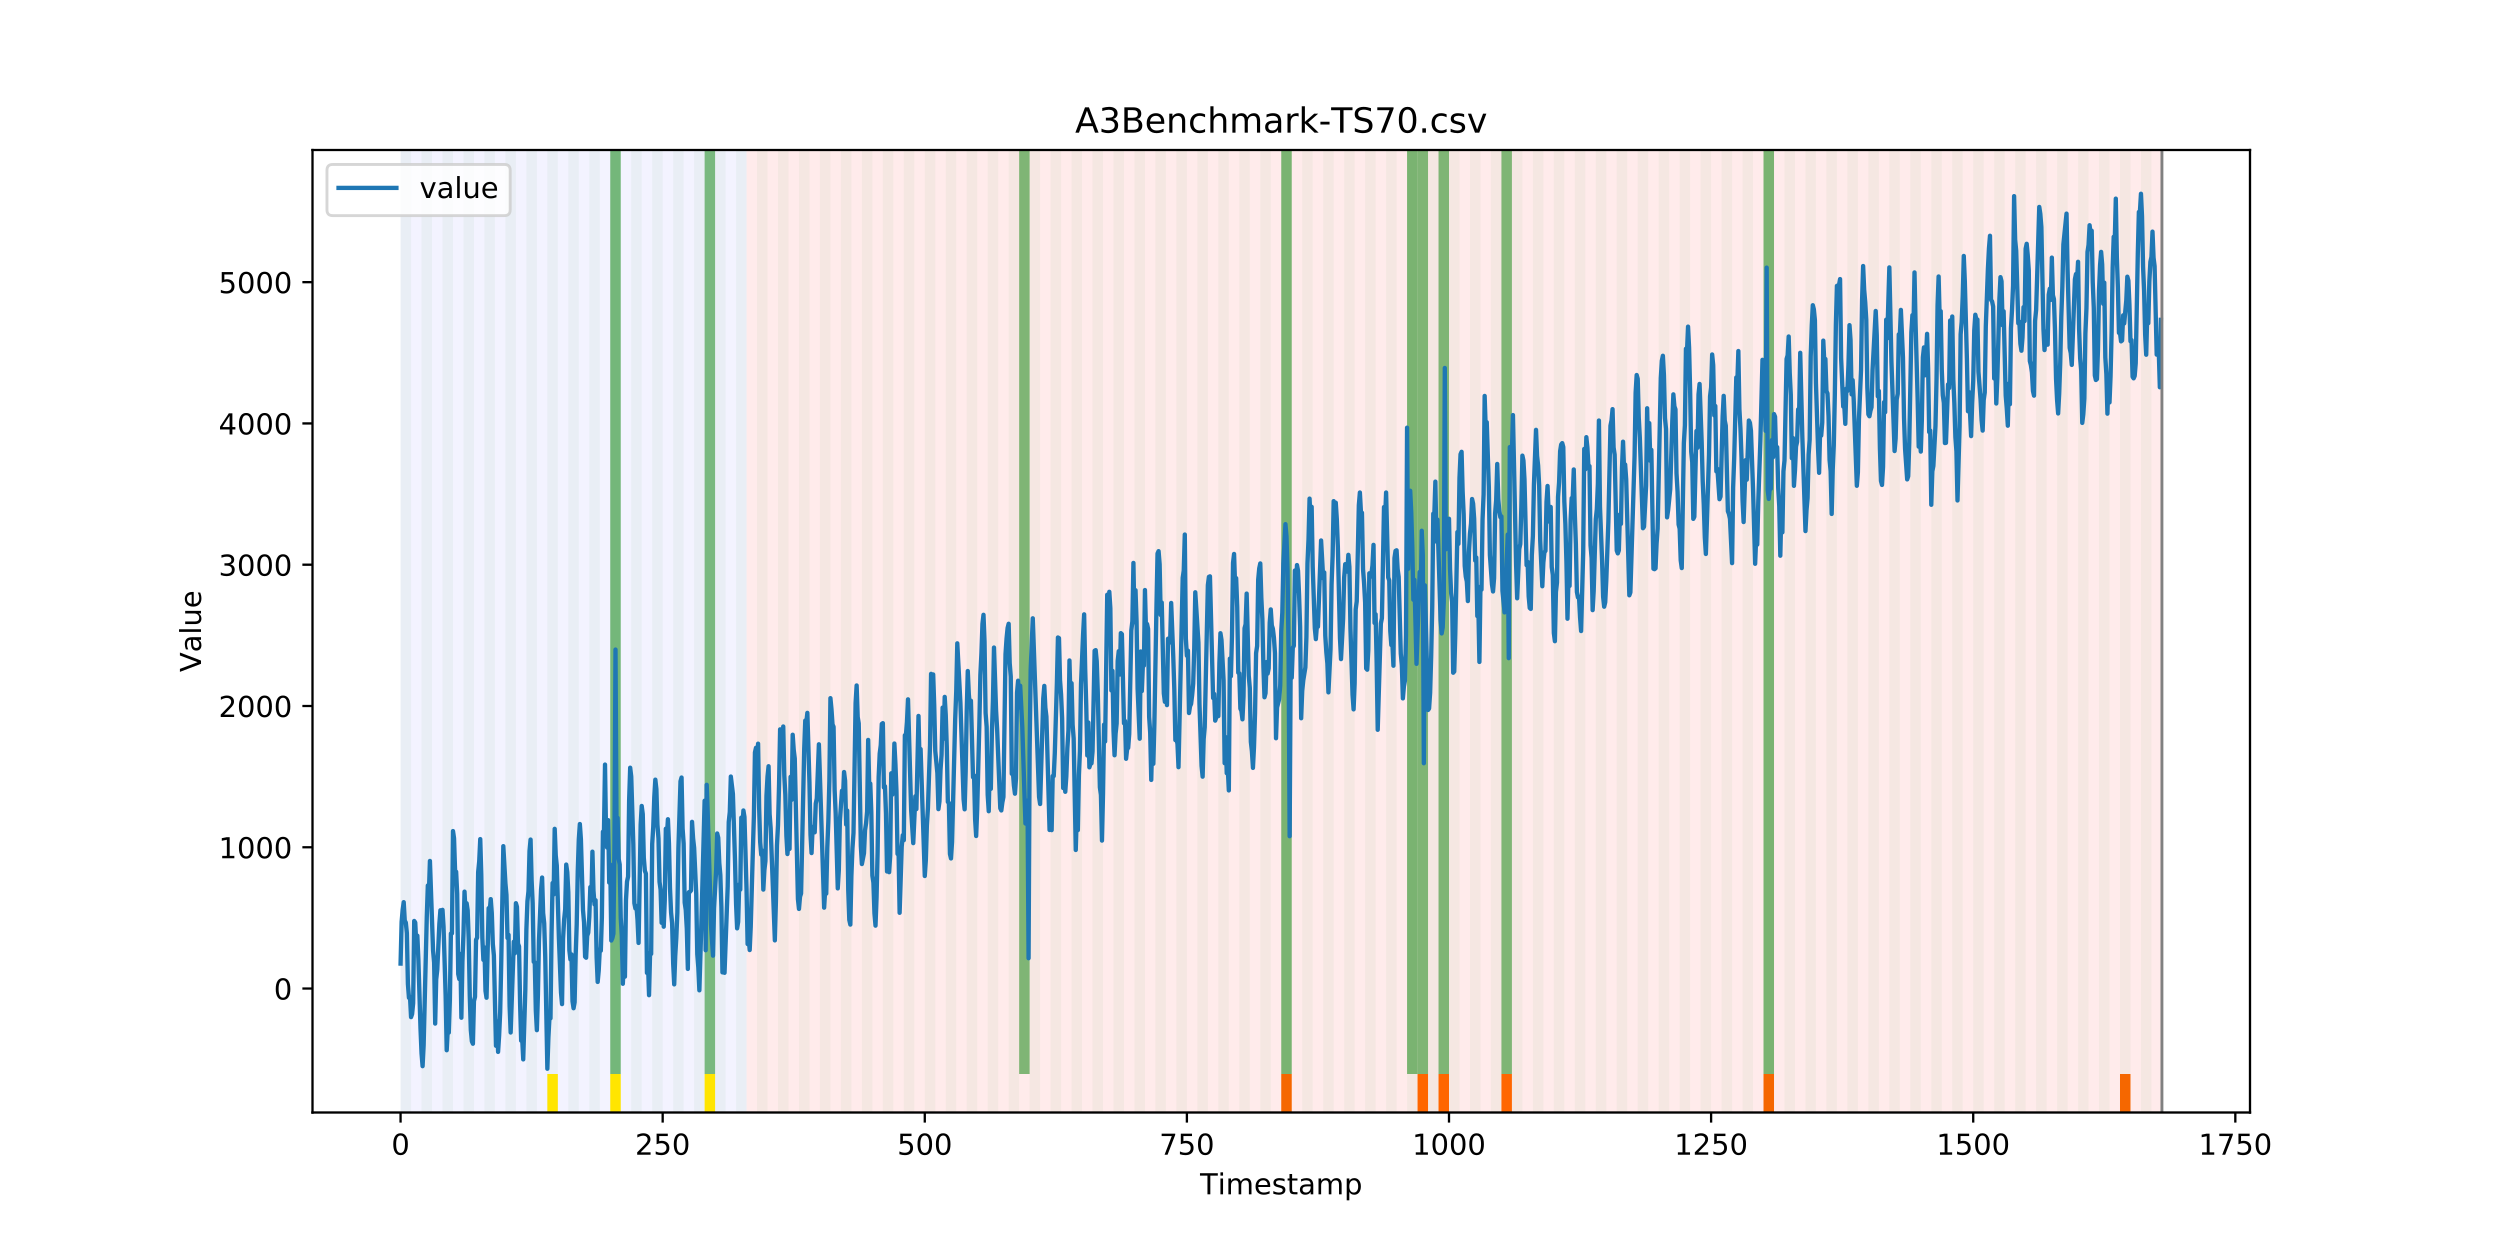 <?xml version="1.0" encoding="utf-8" standalone="no"?>
<!DOCTYPE svg PUBLIC "-//W3C//DTD SVG 1.1//EN"
  "http://www.w3.org/Graphics/SVG/1.1/DTD/svg11.dtd">
<!-- Created with matplotlib (https://matplotlib.org/) -->
<svg height="432pt" version="1.1" viewBox="0 0 864 432" width="864pt" xmlns="http://www.w3.org/2000/svg" xmlns:xlink="http://www.w3.org/1999/xlink">
 <defs>
  <style type="text/css">
*{stroke-linecap:butt;stroke-linejoin:round;}
  </style>
 </defs>
 <g id="figure_1">
  <g id="patch_1">
   <path d="M 0 432 
L 864 432 
L 864 0 
L 0 0 
z
" style="fill:#ffffff;"/>
  </g>
  <g id="axes_1">
   <g id="patch_2">
    <path d="M 108 384.48 
L 777.6 384.48 
L 777.6 51.84 
L 108 51.84 
z
" style="fill:#ffffff;"/>
   </g>
   <g id="patch_3">
    <path clip-path="url(#p28134032f9)" d="M 138.436 384.48 
L 138.436 51.84 
L 258.008 51.84 
L 258.008 384.48 
z
" style="fill:#0000ff;opacity:0.05;"/>
   </g>
   <g id="patch_4">
    <path clip-path="url(#p28134032f9)" d="M 258.008 384.48 
L 258.008 51.84 
L 747.164 51.84 
L 747.164 384.48 
z
" style="fill:#ff0000;opacity:0.08;"/>
   </g>
   <g id="patch_5">
    <path clip-path="url(#p28134032f9)" d="M 138.436 384.48 
L 138.436 51.84 
L 142.06 51.84 
L 142.06 384.48 
z
" style="fill:#008000;opacity:0.04;"/>
   </g>
   <g id="patch_6">
    <path clip-path="url(#p28134032f9)" d="M 145.683 384.48 
L 145.683 51.84 
L 149.306 51.84 
L 149.306 384.48 
z
" style="fill:#008000;opacity:0.04;"/>
   </g>
   <g id="patch_7">
    <path clip-path="url(#p28134032f9)" d="M 152.93 384.48 
L 152.93 51.84 
L 156.553 51.84 
L 156.553 384.48 
z
" style="fill:#008000;opacity:0.04;"/>
   </g>
   <g id="patch_8">
    <path clip-path="url(#p28134032f9)" d="M 160.177 384.48 
L 160.177 51.84 
L 163.8 51.84 
L 163.8 384.48 
z
" style="fill:#008000;opacity:0.04;"/>
   </g>
   <g id="patch_9">
    <path clip-path="url(#p28134032f9)" d="M 167.423 384.48 
L 167.423 51.84 
L 171.047 51.84 
L 171.047 384.48 
z
" style="fill:#008000;opacity:0.04;"/>
   </g>
   <g id="patch_10">
    <path clip-path="url(#p28134032f9)" d="M 174.67 384.48 
L 174.67 51.84 
L 178.294 51.84 
L 178.294 384.48 
z
" style="fill:#008000;opacity:0.04;"/>
   </g>
   <g id="patch_11">
    <path clip-path="url(#p28134032f9)" d="M 181.917 384.48 
L 181.917 51.84 
L 185.54 51.84 
L 185.54 384.48 
z
" style="fill:#008000;opacity:0.04;"/>
   </g>
   <g id="patch_12">
    <path clip-path="url(#p28134032f9)" d="M 189.164 384.48 
L 189.164 51.84 
L 192.787 51.84 
L 192.787 384.48 
z
" style="fill:#008000;opacity:0.04;"/>
   </g>
   <g id="patch_13">
    <path clip-path="url(#p28134032f9)" d="M 189.164 384.48 
L 189.164 371.174 
L 192.787 371.174 
L 192.787 384.48 
z
" style="fill:#ffe500;"/>
   </g>
   <g id="patch_14">
    <path clip-path="url(#p28134032f9)" d="M 196.41 384.48 
L 196.41 51.84 
L 200.034 51.84 
L 200.034 384.48 
z
" style="fill:#008000;opacity:0.04;"/>
   </g>
   <g id="patch_15">
    <path clip-path="url(#p28134032f9)" d="M 203.657 384.48 
L 203.657 51.84 
L 207.281 51.84 
L 207.281 384.48 
z
" style="fill:#008000;opacity:0.04;"/>
   </g>
   <g id="patch_16">
    <path clip-path="url(#p28134032f9)" d="M 210.904 384.48 
L 210.904 51.84 
L 214.527 51.84 
L 214.527 384.48 
z
" style="fill:#008000;opacity:0.04;"/>
   </g>
   <g id="patch_17">
    <path clip-path="url(#p28134032f9)" d="M 210.904 371.174 
L 210.904 51.84 
L 214.527 51.84 
L 214.527 371.174 
z
" style="fill:#008000;opacity:0.5;"/>
   </g>
   <g id="patch_18">
    <path clip-path="url(#p28134032f9)" d="M 210.904 384.48 
L 210.904 371.174 
L 214.527 371.174 
L 214.527 384.48 
z
" style="fill:#ffe500;"/>
   </g>
   <g id="patch_19">
    <path clip-path="url(#p28134032f9)" d="M 218.151 384.48 
L 218.151 51.84 
L 221.774 51.84 
L 221.774 384.48 
z
" style="fill:#008000;opacity:0.04;"/>
   </g>
   <g id="patch_20">
    <path clip-path="url(#p28134032f9)" d="M 225.397 384.48 
L 225.397 51.84 
L 229.021 51.84 
L 229.021 384.48 
z
" style="fill:#008000;opacity:0.04;"/>
   </g>
   <g id="patch_21">
    <path clip-path="url(#p28134032f9)" d="M 232.644 384.48 
L 232.644 51.84 
L 236.268 51.84 
L 236.268 384.48 
z
" style="fill:#008000;opacity:0.04;"/>
   </g>
   <g id="patch_22">
    <path clip-path="url(#p28134032f9)" d="M 239.891 384.48 
L 239.891 51.84 
L 243.514 51.84 
L 243.514 384.48 
z
" style="fill:#008000;opacity:0.04;"/>
   </g>
   <g id="patch_23">
    <path clip-path="url(#p28134032f9)" d="M 243.514 371.174 
L 243.514 51.84 
L 247.138 51.84 
L 247.138 371.174 
z
" style="fill:#008000;opacity:0.5;"/>
   </g>
   <g id="patch_24">
    <path clip-path="url(#p28134032f9)" d="M 243.514 384.48 
L 243.514 371.174 
L 247.138 371.174 
L 247.138 384.48 
z
" style="fill:#ffe500;"/>
   </g>
   <g id="patch_25">
    <path clip-path="url(#p28134032f9)" d="M 247.138 384.48 
L 247.138 51.84 
L 250.761 51.84 
L 250.761 384.48 
z
" style="fill:#008000;opacity:0.04;"/>
   </g>
   <g id="patch_26">
    <path clip-path="url(#p28134032f9)" d="M 254.384 384.48 
L 254.384 51.84 
L 258.008 51.84 
L 258.008 384.48 
z
" style="fill:#008000;opacity:0.04;"/>
   </g>
   <g id="patch_27">
    <path clip-path="url(#p28134032f9)" d="M 261.631 384.48 
L 261.631 51.84 
L 265.255 51.84 
L 265.255 384.48 
z
" style="fill:#008000;opacity:0.04;"/>
   </g>
   <g id="patch_28">
    <path clip-path="url(#p28134032f9)" d="M 268.878 384.48 
L 268.878 51.84 
L 272.501 51.84 
L 272.501 384.48 
z
" style="fill:#008000;opacity:0.04;"/>
   </g>
   <g id="patch_29">
    <path clip-path="url(#p28134032f9)" d="M 276.125 384.48 
L 276.125 51.84 
L 279.748 51.84 
L 279.748 384.48 
z
" style="fill:#008000;opacity:0.04;"/>
   </g>
   <g id="patch_30">
    <path clip-path="url(#p28134032f9)" d="M 283.371 384.48 
L 283.371 51.84 
L 286.995 51.84 
L 286.995 384.48 
z
" style="fill:#008000;opacity:0.04;"/>
   </g>
   <g id="patch_31">
    <path clip-path="url(#p28134032f9)" d="M 290.618 384.48 
L 290.618 51.84 
L 294.242 51.84 
L 294.242 384.48 
z
" style="fill:#008000;opacity:0.04;"/>
   </g>
   <g id="patch_32">
    <path clip-path="url(#p28134032f9)" d="M 297.865 384.48 
L 297.865 51.84 
L 301.488 51.84 
L 301.488 384.48 
z
" style="fill:#008000;opacity:0.04;"/>
   </g>
   <g id="patch_33">
    <path clip-path="url(#p28134032f9)" d="M 305.112 384.48 
L 305.112 51.84 
L 308.735 51.84 
L 308.735 384.48 
z
" style="fill:#008000;opacity:0.04;"/>
   </g>
   <g id="patch_34">
    <path clip-path="url(#p28134032f9)" d="M 312.358 384.48 
L 312.358 51.84 
L 315.982 51.84 
L 315.982 384.48 
z
" style="fill:#008000;opacity:0.04;"/>
   </g>
   <g id="patch_35">
    <path clip-path="url(#p28134032f9)" d="M 319.605 384.48 
L 319.605 51.84 
L 323.229 51.84 
L 323.229 384.48 
z
" style="fill:#008000;opacity:0.04;"/>
   </g>
   <g id="patch_36">
    <path clip-path="url(#p28134032f9)" d="M 442.8 384.48 
L 442.8 371.174 
L 446.423 371.174 
L 446.423 384.48 
z
" style="fill:#ff6600;"/>
   </g>
   <g id="patch_37">
    <path clip-path="url(#p28134032f9)" d="M 326.852 384.48 
L 326.852 51.84 
L 330.475 51.84 
L 330.475 384.48 
z
" style="fill:#008000;opacity:0.04;"/>
   </g>
   <g id="patch_38">
    <path clip-path="url(#p28134032f9)" d="M 334.099 384.48 
L 334.099 51.84 
L 337.722 51.84 
L 337.722 384.48 
z
" style="fill:#008000;opacity:0.04;"/>
   </g>
   <g id="patch_39">
    <path clip-path="url(#p28134032f9)" d="M 341.345 384.48 
L 341.345 51.84 
L 344.969 51.84 
L 344.969 384.48 
z
" style="fill:#008000;opacity:0.04;"/>
   </g>
   <g id="patch_40">
    <path clip-path="url(#p28134032f9)" d="M 348.592 384.48 
L 348.592 51.84 
L 352.216 51.84 
L 352.216 384.48 
z
" style="fill:#008000;opacity:0.04;"/>
   </g>
   <g id="patch_41">
    <path clip-path="url(#p28134032f9)" d="M 352.216 371.174 
L 352.216 51.84 
L 355.839 51.84 
L 355.839 371.174 
z
" style="fill:#008000;opacity:0.5;"/>
   </g>
   <g id="patch_42">
    <path clip-path="url(#p28134032f9)" d="M 355.839 384.48 
L 355.839 51.84 
L 359.462 51.84 
L 359.462 384.48 
z
" style="fill:#008000;opacity:0.04;"/>
   </g>
   <g id="patch_43">
    <path clip-path="url(#p28134032f9)" d="M 363.086 384.48 
L 363.086 51.84 
L 366.709 51.84 
L 366.709 384.48 
z
" style="fill:#008000;opacity:0.04;"/>
   </g>
   <g id="patch_44">
    <path clip-path="url(#p28134032f9)" d="M 370.332 384.48 
L 370.332 51.84 
L 373.956 51.84 
L 373.956 384.48 
z
" style="fill:#008000;opacity:0.04;"/>
   </g>
   <g id="patch_45">
    <path clip-path="url(#p28134032f9)" d="M 489.904 384.48 
L 489.904 371.174 
L 493.527 371.174 
L 493.527 384.48 
z
" style="fill:#ff6600;"/>
   </g>
   <g id="patch_46">
    <path clip-path="url(#p28134032f9)" d="M 377.579 384.48 
L 377.579 51.84 
L 381.203 51.84 
L 381.203 384.48 
z
" style="fill:#008000;opacity:0.04;"/>
   </g>
   <g id="patch_47">
    <path clip-path="url(#p28134032f9)" d="M 497.151 384.48 
L 497.151 371.174 
L 500.774 371.174 
L 500.774 384.48 
z
" style="fill:#ff6600;"/>
   </g>
   <g id="patch_48">
    <path clip-path="url(#p28134032f9)" d="M 384.826 384.48 
L 384.826 51.84 
L 388.449 51.84 
L 388.449 384.48 
z
" style="fill:#008000;opacity:0.04;"/>
   </g>
   <g id="patch_49">
    <path clip-path="url(#p28134032f9)" d="M 392.073 384.48 
L 392.073 51.84 
L 395.696 51.84 
L 395.696 384.48 
z
" style="fill:#008000;opacity:0.04;"/>
   </g>
   <g id="patch_50">
    <path clip-path="url(#p28134032f9)" d="M 399.319 384.48 
L 399.319 51.84 
L 402.943 51.84 
L 402.943 384.48 
z
" style="fill:#008000;opacity:0.04;"/>
   </g>
   <g id="patch_51">
    <path clip-path="url(#p28134032f9)" d="M 518.891 384.48 
L 518.891 371.174 
L 522.514 371.174 
L 522.514 384.48 
z
" style="fill:#ff6600;"/>
   </g>
   <g id="patch_52">
    <path clip-path="url(#p28134032f9)" d="M 406.566 384.48 
L 406.566 51.84 
L 410.19 51.84 
L 410.19 384.48 
z
" style="fill:#008000;opacity:0.04;"/>
   </g>
   <g id="patch_53">
    <path clip-path="url(#p28134032f9)" d="M 413.813 384.48 
L 413.813 51.84 
L 417.436 51.84 
L 417.436 384.48 
z
" style="fill:#008000;opacity:0.04;"/>
   </g>
   <g id="patch_54">
    <path clip-path="url(#p28134032f9)" d="M 421.06 384.48 
L 421.06 51.84 
L 424.683 51.84 
L 424.683 384.48 
z
" style="fill:#008000;opacity:0.04;"/>
   </g>
   <g id="patch_55">
    <path clip-path="url(#p28134032f9)" d="M 428.306 384.48 
L 428.306 51.84 
L 431.93 51.84 
L 431.93 384.48 
z
" style="fill:#008000;opacity:0.04;"/>
   </g>
   <g id="patch_56">
    <path clip-path="url(#p28134032f9)" d="M 435.553 384.48 
L 435.553 51.84 
L 439.177 51.84 
L 439.177 384.48 
z
" style="fill:#008000;opacity:0.04;"/>
   </g>
   <g id="patch_57">
    <path clip-path="url(#p28134032f9)" d="M 442.8 384.48 
L 442.8 51.84 
L 446.423 51.84 
L 446.423 384.48 
z
" style="fill:#008000;opacity:0.04;"/>
   </g>
   <g id="patch_58">
    <path clip-path="url(#p28134032f9)" d="M 442.8 371.174 
L 442.8 51.84 
L 446.423 51.84 
L 446.423 371.174 
z
" style="fill:#008000;opacity:0.5;"/>
   </g>
   <g id="patch_59">
    <path clip-path="url(#p28134032f9)" d="M 450.047 384.48 
L 450.047 51.84 
L 453.67 51.84 
L 453.67 384.48 
z
" style="fill:#008000;opacity:0.04;"/>
   </g>
   <g id="patch_60">
    <path clip-path="url(#p28134032f9)" d="M 457.294 384.48 
L 457.294 51.84 
L 460.917 51.84 
L 460.917 384.48 
z
" style="fill:#008000;opacity:0.04;"/>
   </g>
   <g id="patch_61">
    <path clip-path="url(#p28134032f9)" d="M 464.54 384.48 
L 464.54 51.84 
L 468.164 51.84 
L 468.164 384.48 
z
" style="fill:#008000;opacity:0.04;"/>
   </g>
   <g id="patch_62">
    <path clip-path="url(#p28134032f9)" d="M 471.787 384.48 
L 471.787 51.84 
L 475.41 51.84 
L 475.41 384.48 
z
" style="fill:#008000;opacity:0.04;"/>
   </g>
   <g id="patch_63">
    <path clip-path="url(#p28134032f9)" d="M 479.034 384.48 
L 479.034 51.84 
L 482.657 51.84 
L 482.657 384.48 
z
" style="fill:#008000;opacity:0.04;"/>
   </g>
   <g id="patch_64">
    <path clip-path="url(#p28134032f9)" d="M 486.281 384.48 
L 486.281 51.84 
L 489.904 51.84 
L 489.904 384.48 
z
" style="fill:#008000;opacity:0.04;"/>
   </g>
   <g id="patch_65">
    <path clip-path="url(#p28134032f9)" d="M 486.281 371.174 
L 486.281 51.84 
L 489.904 51.84 
L 489.904 371.174 
z
" style="fill:#008000;opacity:0.5;"/>
   </g>
   <g id="patch_66">
    <path clip-path="url(#p28134032f9)" d="M 489.904 371.174 
L 489.904 51.84 
L 493.527 51.84 
L 493.527 371.174 
z
" style="fill:#008000;opacity:0.5;"/>
   </g>
   <g id="patch_67">
    <path clip-path="url(#p28134032f9)" d="M 609.475 384.48 
L 609.475 371.174 
L 613.099 371.174 
L 613.099 384.48 
z
" style="fill:#ff6600;"/>
   </g>
   <g id="patch_68">
    <path clip-path="url(#p28134032f9)" d="M 493.527 384.48 
L 493.527 51.84 
L 497.151 51.84 
L 497.151 384.48 
z
" style="fill:#008000;opacity:0.04;"/>
   </g>
   <g id="patch_69">
    <path clip-path="url(#p28134032f9)" d="M 497.151 371.174 
L 497.151 51.84 
L 500.774 51.84 
L 500.774 371.174 
z
" style="fill:#008000;opacity:0.5;"/>
   </g>
   <g id="patch_70">
    <path clip-path="url(#p28134032f9)" d="M 500.774 384.48 
L 500.774 51.84 
L 504.397 51.84 
L 504.397 384.48 
z
" style="fill:#008000;opacity:0.04;"/>
   </g>
   <g id="patch_71">
    <path clip-path="url(#p28134032f9)" d="M 508.021 384.48 
L 508.021 51.84 
L 511.644 51.84 
L 511.644 384.48 
z
" style="fill:#008000;opacity:0.04;"/>
   </g>
   <g id="patch_72">
    <path clip-path="url(#p28134032f9)" d="M 515.268 384.48 
L 515.268 51.84 
L 518.891 51.84 
L 518.891 384.48 
z
" style="fill:#008000;opacity:0.04;"/>
   </g>
   <g id="patch_73">
    <path clip-path="url(#p28134032f9)" d="M 518.891 371.174 
L 518.891 51.84 
L 522.514 51.84 
L 522.514 371.174 
z
" style="fill:#008000;opacity:0.5;"/>
   </g>
   <g id="patch_74">
    <path clip-path="url(#p28134032f9)" d="M 522.514 384.48 
L 522.514 51.84 
L 526.138 51.84 
L 526.138 384.48 
z
" style="fill:#008000;opacity:0.04;"/>
   </g>
   <g id="patch_75">
    <path clip-path="url(#p28134032f9)" d="M 529.761 384.48 
L 529.761 51.84 
L 533.384 51.84 
L 533.384 384.48 
z
" style="fill:#008000;opacity:0.04;"/>
   </g>
   <g id="patch_76">
    <path clip-path="url(#p28134032f9)" d="M 537.008 384.48 
L 537.008 51.84 
L 540.631 51.84 
L 540.631 384.48 
z
" style="fill:#008000;opacity:0.04;"/>
   </g>
   <g id="patch_77">
    <path clip-path="url(#p28134032f9)" d="M 544.255 384.48 
L 544.255 51.84 
L 547.878 51.84 
L 547.878 384.48 
z
" style="fill:#008000;opacity:0.04;"/>
   </g>
   <g id="patch_78">
    <path clip-path="url(#p28134032f9)" d="M 551.501 384.48 
L 551.501 51.84 
L 555.125 51.84 
L 555.125 384.48 
z
" style="fill:#008000;opacity:0.04;"/>
   </g>
   <g id="patch_79">
    <path clip-path="url(#p28134032f9)" d="M 558.748 384.48 
L 558.748 51.84 
L 562.371 51.84 
L 562.371 384.48 
z
" style="fill:#008000;opacity:0.04;"/>
   </g>
   <g id="patch_80">
    <path clip-path="url(#p28134032f9)" d="M 565.995 384.48 
L 565.995 51.84 
L 569.618 51.84 
L 569.618 384.48 
z
" style="fill:#008000;opacity:0.04;"/>
   </g>
   <g id="patch_81">
    <path clip-path="url(#p28134032f9)" d="M 573.242 384.48 
L 573.242 51.84 
L 576.865 51.84 
L 576.865 384.48 
z
" style="fill:#008000;opacity:0.04;"/>
   </g>
   <g id="patch_82">
    <path clip-path="url(#p28134032f9)" d="M 580.488 384.48 
L 580.488 51.84 
L 584.112 51.84 
L 584.112 384.48 
z
" style="fill:#008000;opacity:0.04;"/>
   </g>
   <g id="patch_83">
    <path clip-path="url(#p28134032f9)" d="M 587.735 384.48 
L 587.735 51.84 
L 591.358 51.84 
L 591.358 384.48 
z
" style="fill:#008000;opacity:0.04;"/>
   </g>
   <g id="patch_84">
    <path clip-path="url(#p28134032f9)" d="M 594.982 384.48 
L 594.982 51.84 
L 598.605 51.84 
L 598.605 384.48 
z
" style="fill:#008000;opacity:0.04;"/>
   </g>
   <g id="patch_85">
    <path clip-path="url(#p28134032f9)" d="M 602.229 384.48 
L 602.229 51.84 
L 605.852 51.84 
L 605.852 384.48 
z
" style="fill:#008000;opacity:0.04;"/>
   </g>
   <g id="patch_86">
    <path clip-path="url(#p28134032f9)" d="M 609.475 384.48 
L 609.475 51.84 
L 613.099 51.84 
L 613.099 384.48 
z
" style="fill:#008000;opacity:0.04;"/>
   </g>
   <g id="patch_87">
    <path clip-path="url(#p28134032f9)" d="M 609.475 371.174 
L 609.475 51.84 
L 613.099 51.84 
L 613.099 371.174 
z
" style="fill:#008000;opacity:0.5;"/>
   </g>
   <g id="patch_88">
    <path clip-path="url(#p28134032f9)" d="M 732.67 384.48 
L 732.67 371.174 
L 736.294 371.174 
L 736.294 384.48 
z
" style="fill:#ff6600;"/>
   </g>
   <g id="patch_89">
    <path clip-path="url(#p28134032f9)" d="M 616.722 384.48 
L 616.722 51.84 
L 620.345 51.84 
L 620.345 384.48 
z
" style="fill:#008000;opacity:0.04;"/>
   </g>
   <g id="patch_90">
    <path clip-path="url(#p28134032f9)" d="M 623.969 384.48 
L 623.969 51.84 
L 627.592 51.84 
L 627.592 384.48 
z
" style="fill:#008000;opacity:0.04;"/>
   </g>
   <g id="patch_91">
    <path clip-path="url(#p28134032f9)" d="M 631.216 384.48 
L 631.216 51.84 
L 634.839 51.84 
L 634.839 384.48 
z
" style="fill:#008000;opacity:0.04;"/>
   </g>
   <g id="patch_92">
    <path clip-path="url(#p28134032f9)" d="M 638.462 384.48 
L 638.462 51.84 
L 642.086 51.84 
L 642.086 384.48 
z
" style="fill:#008000;opacity:0.04;"/>
   </g>
   <g id="patch_93">
    <path clip-path="url(#p28134032f9)" d="M 645.709 384.48 
L 645.709 51.84 
L 649.332 51.84 
L 649.332 384.48 
z
" style="fill:#008000;opacity:0.04;"/>
   </g>
   <g id="patch_94">
    <path clip-path="url(#p28134032f9)" d="M 652.956 384.48 
L 652.956 51.84 
L 656.579 51.84 
L 656.579 384.48 
z
" style="fill:#008000;opacity:0.04;"/>
   </g>
   <g id="patch_95">
    <path clip-path="url(#p28134032f9)" d="M 660.203 384.48 
L 660.203 51.84 
L 663.826 51.84 
L 663.826 384.48 
z
" style="fill:#008000;opacity:0.04;"/>
   </g>
   <g id="patch_96">
    <path clip-path="url(#p28134032f9)" d="M 667.449 384.48 
L 667.449 51.84 
L 671.073 51.84 
L 671.073 384.48 
z
" style="fill:#008000;opacity:0.04;"/>
   </g>
   <g id="patch_97">
    <path clip-path="url(#p28134032f9)" d="M 674.696 384.48 
L 674.696 51.84 
L 678.319 51.84 
L 678.319 384.48 
z
" style="fill:#008000;opacity:0.04;"/>
   </g>
   <g id="patch_98">
    <path clip-path="url(#p28134032f9)" d="M 681.943 384.48 
L 681.943 51.84 
L 685.566 51.84 
L 685.566 384.48 
z
" style="fill:#008000;opacity:0.04;"/>
   </g>
   <g id="patch_99">
    <path clip-path="url(#p28134032f9)" d="M 689.19 384.48 
L 689.19 51.84 
L 692.813 51.84 
L 692.813 384.48 
z
" style="fill:#008000;opacity:0.04;"/>
   </g>
   <g id="patch_100">
    <path clip-path="url(#p28134032f9)" d="M 696.436 384.48 
L 696.436 51.84 
L 700.06 51.84 
L 700.06 384.48 
z
" style="fill:#008000;opacity:0.04;"/>
   </g>
   <g id="patch_101">
    <path clip-path="url(#p28134032f9)" d="M 703.683 384.48 
L 703.683 51.84 
L 707.306 51.84 
L 707.306 384.48 
z
" style="fill:#008000;opacity:0.04;"/>
   </g>
   <g id="patch_102">
    <path clip-path="url(#p28134032f9)" d="M 710.93 384.48 
L 710.93 51.84 
L 714.553 51.84 
L 714.553 384.48 
z
" style="fill:#008000;opacity:0.04;"/>
   </g>
   <g id="patch_103">
    <path clip-path="url(#p28134032f9)" d="M 718.177 384.48 
L 718.177 51.84 
L 721.8 51.84 
L 721.8 384.48 
z
" style="fill:#008000;opacity:0.04;"/>
   </g>
   <g id="patch_104">
    <path clip-path="url(#p28134032f9)" d="M 725.423 384.48 
L 725.423 51.84 
L 729.047 51.84 
L 729.047 384.48 
z
" style="fill:#008000;opacity:0.04;"/>
   </g>
   <g id="patch_105">
    <path clip-path="url(#p28134032f9)" d="M 732.67 384.48 
L 732.67 51.84 
L 736.294 51.84 
L 736.294 384.48 
z
" style="fill:#008000;opacity:0.04;"/>
   </g>
   <g id="patch_106">
    <path clip-path="url(#p28134032f9)" d="M 739.917 384.48 
L 739.917 51.84 
L 743.54 51.84 
L 743.54 384.48 
z
" style="fill:#008000;opacity:0.04;"/>
   </g>
   <g id="matplotlib.axis_1">
    <g id="xtick_1">
     <g id="line2d_1">
      <defs>
       <path d="M 0 0 
L 0 3.5 
" id="m771a40cf31" style="stroke:#000000;stroke-width:0.8;"/>
      </defs>
      <g>
       <use style="stroke:#000000;stroke-width:0.8;" x="138.436" xlink:href="#m771a40cf31" y="384.48"/>
      </g>
     </g>
     <g id="text_1">
      <!-- 0 -->
      <defs>
       <path d="M 31.781 66.406 
Q 24.172 66.406 20.328 58.906 
Q 16.5 51.422 16.5 36.375 
Q 16.5 21.391 20.328 13.891 
Q 24.172 6.391 31.781 6.391 
Q 39.453 6.391 43.281 13.891 
Q 47.125 21.391 47.125 36.375 
Q 47.125 51.422 43.281 58.906 
Q 39.453 66.406 31.781 66.406 
z
M 31.781 74.219 
Q 44.047 74.219 50.516 64.516 
Q 56.984 54.828 56.984 36.375 
Q 56.984 17.969 50.516 8.266 
Q 44.047 -1.422 31.781 -1.422 
Q 19.531 -1.422 13.062 8.266 
Q 6.594 17.969 6.594 36.375 
Q 6.594 54.828 13.062 64.516 
Q 19.531 74.219 31.781 74.219 
z
" id="DejaVuSans-48"/>
      </defs>
      <g transform="translate(135.255 399.078)scale(0.1 -0.1)">
       <use xlink:href="#DejaVuSans-48"/>
      </g>
     </g>
    </g>
    <g id="xtick_2">
     <g id="line2d_2">
      <g>
       <use style="stroke:#000000;stroke-width:0.8;" x="229.021" xlink:href="#m771a40cf31" y="384.48"/>
      </g>
     </g>
     <g id="text_2">
      <!-- 250 -->
      <defs>
       <path d="M 19.188 8.297 
L 53.609 8.297 
L 53.609 0 
L 7.328 0 
L 7.328 8.297 
Q 12.938 14.109 22.625 23.891 
Q 32.328 33.688 34.812 36.531 
Q 39.547 41.844 41.422 45.531 
Q 43.312 49.219 43.312 52.781 
Q 43.312 58.594 39.234 62.25 
Q 35.156 65.922 28.609 65.922 
Q 23.969 65.922 18.812 64.312 
Q 13.672 62.703 7.812 59.422 
L 7.812 69.391 
Q 13.766 71.781 18.938 73 
Q 24.125 74.219 28.422 74.219 
Q 39.75 74.219 46.484 68.547 
Q 53.219 62.891 53.219 53.422 
Q 53.219 48.922 51.531 44.891 
Q 49.859 40.875 45.406 35.406 
Q 44.188 33.984 37.641 27.219 
Q 31.109 20.453 19.188 8.297 
z
" id="DejaVuSans-50"/>
       <path d="M 10.797 72.906 
L 49.516 72.906 
L 49.516 64.594 
L 19.828 64.594 
L 19.828 46.734 
Q 21.969 47.469 24.109 47.828 
Q 26.266 48.188 28.422 48.188 
Q 40.625 48.188 47.75 41.5 
Q 54.891 34.812 54.891 23.391 
Q 54.891 11.625 47.562 5.094 
Q 40.234 -1.422 26.906 -1.422 
Q 22.312 -1.422 17.547 -0.641 
Q 12.797 0.141 7.719 1.703 
L 7.719 11.625 
Q 12.109 9.234 16.797 8.062 
Q 21.484 6.891 26.703 6.891 
Q 35.156 6.891 40.078 11.328 
Q 45.016 15.766 45.016 23.391 
Q 45.016 31 40.078 35.438 
Q 35.156 39.891 26.703 39.891 
Q 22.75 39.891 18.812 39.016 
Q 14.891 38.141 10.797 36.281 
z
" id="DejaVuSans-53"/>
      </defs>
      <g transform="translate(219.477 399.078)scale(0.1 -0.1)">
       <use xlink:href="#DejaVuSans-50"/>
       <use x="63.623" xlink:href="#DejaVuSans-53"/>
       <use x="127.246" xlink:href="#DejaVuSans-48"/>
      </g>
     </g>
    </g>
    <g id="xtick_3">
     <g id="line2d_3">
      <g>
       <use style="stroke:#000000;stroke-width:0.8;" x="319.605" xlink:href="#m771a40cf31" y="384.48"/>
      </g>
     </g>
     <g id="text_3">
      <!-- 500 -->
      <g transform="translate(310.061 399.078)scale(0.1 -0.1)">
       <use xlink:href="#DejaVuSans-53"/>
       <use x="63.623" xlink:href="#DejaVuSans-48"/>
       <use x="127.246" xlink:href="#DejaVuSans-48"/>
      </g>
     </g>
    </g>
    <g id="xtick_4">
     <g id="line2d_4">
      <g>
       <use style="stroke:#000000;stroke-width:0.8;" x="410.19" xlink:href="#m771a40cf31" y="384.48"/>
      </g>
     </g>
     <g id="text_4">
      <!-- 750 -->
      <defs>
       <path d="M 8.203 72.906 
L 55.078 72.906 
L 55.078 68.703 
L 28.609 0 
L 18.312 0 
L 43.219 64.594 
L 8.203 64.594 
z
" id="DejaVuSans-55"/>
      </defs>
      <g transform="translate(400.646 399.078)scale(0.1 -0.1)">
       <use xlink:href="#DejaVuSans-55"/>
       <use x="63.623" xlink:href="#DejaVuSans-53"/>
       <use x="127.246" xlink:href="#DejaVuSans-48"/>
      </g>
     </g>
    </g>
    <g id="xtick_5">
     <g id="line2d_5">
      <g>
       <use style="stroke:#000000;stroke-width:0.8;" x="500.774" xlink:href="#m771a40cf31" y="384.48"/>
      </g>
     </g>
     <g id="text_5">
      <!-- 1000 -->
      <defs>
       <path d="M 12.406 8.297 
L 28.516 8.297 
L 28.516 63.922 
L 10.984 60.406 
L 10.984 69.391 
L 28.422 72.906 
L 38.281 72.906 
L 38.281 8.297 
L 54.391 8.297 
L 54.391 0 
L 12.406 0 
z
" id="DejaVuSans-49"/>
      </defs>
      <g transform="translate(488.049 399.078)scale(0.1 -0.1)">
       <use xlink:href="#DejaVuSans-49"/>
       <use x="63.623" xlink:href="#DejaVuSans-48"/>
       <use x="127.246" xlink:href="#DejaVuSans-48"/>
       <use x="190.869" xlink:href="#DejaVuSans-48"/>
      </g>
     </g>
    </g>
    <g id="xtick_6">
     <g id="line2d_6">
      <g>
       <use style="stroke:#000000;stroke-width:0.8;" x="591.358" xlink:href="#m771a40cf31" y="384.48"/>
      </g>
     </g>
     <g id="text_6">
      <!-- 1250 -->
      <g transform="translate(578.633 399.078)scale(0.1 -0.1)">
       <use xlink:href="#DejaVuSans-49"/>
       <use x="63.623" xlink:href="#DejaVuSans-50"/>
       <use x="127.246" xlink:href="#DejaVuSans-53"/>
       <use x="190.869" xlink:href="#DejaVuSans-48"/>
      </g>
     </g>
    </g>
    <g id="xtick_7">
     <g id="line2d_7">
      <g>
       <use style="stroke:#000000;stroke-width:0.8;" x="681.943" xlink:href="#m771a40cf31" y="384.48"/>
      </g>
     </g>
     <g id="text_7">
      <!-- 1500 -->
      <g transform="translate(669.218 399.078)scale(0.1 -0.1)">
       <use xlink:href="#DejaVuSans-49"/>
       <use x="63.623" xlink:href="#DejaVuSans-53"/>
       <use x="127.246" xlink:href="#DejaVuSans-48"/>
       <use x="190.869" xlink:href="#DejaVuSans-48"/>
      </g>
     </g>
    </g>
    <g id="xtick_8">
     <g id="line2d_8">
      <g>
       <use style="stroke:#000000;stroke-width:0.8;" x="772.527" xlink:href="#m771a40cf31" y="384.48"/>
      </g>
     </g>
     <g id="text_8">
      <!-- 1750 -->
      <g transform="translate(759.802 399.078)scale(0.1 -0.1)">
       <use xlink:href="#DejaVuSans-49"/>
       <use x="63.623" xlink:href="#DejaVuSans-55"/>
       <use x="127.246" xlink:href="#DejaVuSans-53"/>
       <use x="190.869" xlink:href="#DejaVuSans-48"/>
      </g>
     </g>
    </g>
    <g id="text_9">
     <!-- Timestamp -->
     <defs>
      <path d="M -0.297 72.906 
L 61.375 72.906 
L 61.375 64.594 
L 35.5 64.594 
L 35.5 0 
L 25.594 0 
L 25.594 64.594 
L -0.297 64.594 
z
" id="DejaVuSans-84"/>
      <path d="M 9.422 54.688 
L 18.406 54.688 
L 18.406 0 
L 9.422 0 
z
M 9.422 75.984 
L 18.406 75.984 
L 18.406 64.594 
L 9.422 64.594 
z
" id="DejaVuSans-105"/>
      <path d="M 52 44.188 
Q 55.375 50.25 60.062 53.125 
Q 64.75 56 71.094 56 
Q 79.641 56 84.281 50.016 
Q 88.922 44.047 88.922 33.016 
L 88.922 0 
L 79.891 0 
L 79.891 32.719 
Q 79.891 40.578 77.094 44.375 
Q 74.312 48.188 68.609 48.188 
Q 61.625 48.188 57.562 43.547 
Q 53.516 38.922 53.516 30.906 
L 53.516 0 
L 44.484 0 
L 44.484 32.719 
Q 44.484 40.625 41.703 44.406 
Q 38.922 48.188 33.109 48.188 
Q 26.219 48.188 22.156 43.531 
Q 18.109 38.875 18.109 30.906 
L 18.109 0 
L 9.078 0 
L 9.078 54.688 
L 18.109 54.688 
L 18.109 46.188 
Q 21.188 51.219 25.484 53.609 
Q 29.781 56 35.688 56 
Q 41.656 56 45.828 52.969 
Q 50 49.953 52 44.188 
z
" id="DejaVuSans-109"/>
      <path d="M 56.203 29.594 
L 56.203 25.203 
L 14.891 25.203 
Q 15.484 15.922 20.484 11.062 
Q 25.484 6.203 34.422 6.203 
Q 39.594 6.203 44.453 7.469 
Q 49.312 8.734 54.109 11.281 
L 54.109 2.781 
Q 49.266 0.734 44.188 -0.344 
Q 39.109 -1.422 33.891 -1.422 
Q 20.797 -1.422 13.156 6.188 
Q 5.516 13.812 5.516 26.812 
Q 5.516 40.234 12.766 48.109 
Q 20.016 56 32.328 56 
Q 43.359 56 49.781 48.891 
Q 56.203 41.797 56.203 29.594 
z
M 47.219 32.234 
Q 47.125 39.594 43.094 43.984 
Q 39.062 48.391 32.422 48.391 
Q 24.906 48.391 20.391 44.141 
Q 15.875 39.891 15.188 32.172 
z
" id="DejaVuSans-101"/>
      <path d="M 44.281 53.078 
L 44.281 44.578 
Q 40.484 46.531 36.375 47.5 
Q 32.281 48.484 27.875 48.484 
Q 21.188 48.484 17.844 46.438 
Q 14.5 44.391 14.5 40.281 
Q 14.5 37.156 16.891 35.375 
Q 19.281 33.594 26.516 31.984 
L 29.594 31.297 
Q 39.156 29.25 43.188 25.516 
Q 47.219 21.781 47.219 15.094 
Q 47.219 7.469 41.188 3.016 
Q 35.156 -1.422 24.609 -1.422 
Q 20.219 -1.422 15.453 -0.562 
Q 10.688 0.297 5.422 2 
L 5.422 11.281 
Q 10.406 8.688 15.234 7.391 
Q 20.062 6.109 24.812 6.109 
Q 31.156 6.109 34.562 8.281 
Q 37.984 10.453 37.984 14.406 
Q 37.984 18.062 35.516 20.016 
Q 33.062 21.969 24.703 23.781 
L 21.578 24.516 
Q 13.234 26.266 9.516 29.906 
Q 5.812 33.547 5.812 39.891 
Q 5.812 47.609 11.281 51.797 
Q 16.75 56 26.812 56 
Q 31.781 56 36.172 55.266 
Q 40.578 54.547 44.281 53.078 
z
" id="DejaVuSans-115"/>
      <path d="M 18.312 70.219 
L 18.312 54.688 
L 36.812 54.688 
L 36.812 47.703 
L 18.312 47.703 
L 18.312 18.016 
Q 18.312 11.328 20.141 9.422 
Q 21.969 7.516 27.594 7.516 
L 36.812 7.516 
L 36.812 0 
L 27.594 0 
Q 17.188 0 13.234 3.875 
Q 9.281 7.766 9.281 18.016 
L 9.281 47.703 
L 2.688 47.703 
L 2.688 54.688 
L 9.281 54.688 
L 9.281 70.219 
z
" id="DejaVuSans-116"/>
      <path d="M 34.281 27.484 
Q 23.391 27.484 19.188 25 
Q 14.984 22.516 14.984 16.5 
Q 14.984 11.719 18.141 8.906 
Q 21.297 6.109 26.703 6.109 
Q 34.188 6.109 38.703 11.406 
Q 43.219 16.703 43.219 25.484 
L 43.219 27.484 
z
M 52.203 31.203 
L 52.203 0 
L 43.219 0 
L 43.219 8.297 
Q 40.141 3.328 35.547 0.953 
Q 30.953 -1.422 24.312 -1.422 
Q 15.922 -1.422 10.953 3.297 
Q 6 8.016 6 15.922 
Q 6 25.141 12.172 29.828 
Q 18.359 34.516 30.609 34.516 
L 43.219 34.516 
L 43.219 35.406 
Q 43.219 41.609 39.141 45 
Q 35.062 48.391 27.688 48.391 
Q 23 48.391 18.547 47.266 
Q 14.109 46.141 10.016 43.891 
L 10.016 52.203 
Q 14.938 54.109 19.578 55.047 
Q 24.219 56 28.609 56 
Q 40.484 56 46.344 49.844 
Q 52.203 43.703 52.203 31.203 
z
" id="DejaVuSans-97"/>
      <path d="M 18.109 8.203 
L 18.109 -20.797 
L 9.078 -20.797 
L 9.078 54.688 
L 18.109 54.688 
L 18.109 46.391 
Q 20.953 51.266 25.266 53.625 
Q 29.594 56 35.594 56 
Q 45.562 56 51.781 48.094 
Q 58.016 40.188 58.016 27.297 
Q 58.016 14.406 51.781 6.484 
Q 45.562 -1.422 35.594 -1.422 
Q 29.594 -1.422 25.266 0.953 
Q 20.953 3.328 18.109 8.203 
z
M 48.688 27.297 
Q 48.688 37.203 44.609 42.844 
Q 40.531 48.484 33.406 48.484 
Q 26.266 48.484 22.188 42.844 
Q 18.109 37.203 18.109 27.297 
Q 18.109 17.391 22.188 11.75 
Q 26.266 6.109 33.406 6.109 
Q 40.531 6.109 44.609 11.75 
Q 48.688 17.391 48.688 27.297 
z
" id="DejaVuSans-112"/>
     </defs>
     <g transform="translate(414.739 412.757)scale(0.1 -0.1)">
      <use xlink:href="#DejaVuSans-84"/>
      <use x="61.037" xlink:href="#DejaVuSans-105"/>
      <use x="88.82" xlink:href="#DejaVuSans-109"/>
      <use x="186.232" xlink:href="#DejaVuSans-101"/>
      <use x="247.756" xlink:href="#DejaVuSans-115"/>
      <use x="299.855" xlink:href="#DejaVuSans-116"/>
      <use x="339.064" xlink:href="#DejaVuSans-97"/>
      <use x="400.344" xlink:href="#DejaVuSans-109"/>
      <use x="497.756" xlink:href="#DejaVuSans-112"/>
     </g>
    </g>
   </g>
   <g id="matplotlib.axis_2">
    <g id="ytick_1">
     <g id="line2d_9">
      <defs>
       <path d="M 0 0 
L -3.5 0 
" id="m7b1795f835" style="stroke:#000000;stroke-width:0.8;"/>
      </defs>
      <g>
       <use style="stroke:#000000;stroke-width:0.8;" x="108" xlink:href="#m7b1795f835" y="341.641"/>
      </g>
     </g>
     <g id="text_10">
      <!-- 0 -->
      <g transform="translate(94.638 345.44)scale(0.1 -0.1)">
       <use xlink:href="#DejaVuSans-48"/>
      </g>
     </g>
    </g>
    <g id="ytick_2">
     <g id="line2d_10">
      <g>
       <use style="stroke:#000000;stroke-width:0.8;" x="108" xlink:href="#m7b1795f835" y="292.817"/>
      </g>
     </g>
     <g id="text_11">
      <!-- 1000 -->
      <g transform="translate(75.55 296.616)scale(0.1 -0.1)">
       <use xlink:href="#DejaVuSans-49"/>
       <use x="63.623" xlink:href="#DejaVuSans-48"/>
       <use x="127.246" xlink:href="#DejaVuSans-48"/>
       <use x="190.869" xlink:href="#DejaVuSans-48"/>
      </g>
     </g>
    </g>
    <g id="ytick_3">
     <g id="line2d_11">
      <g>
       <use style="stroke:#000000;stroke-width:0.8;" x="108" xlink:href="#m7b1795f835" y="243.992"/>
      </g>
     </g>
     <g id="text_12">
      <!-- 2000 -->
      <g transform="translate(75.55 247.792)scale(0.1 -0.1)">
       <use xlink:href="#DejaVuSans-50"/>
       <use x="63.623" xlink:href="#DejaVuSans-48"/>
       <use x="127.246" xlink:href="#DejaVuSans-48"/>
       <use x="190.869" xlink:href="#DejaVuSans-48"/>
      </g>
     </g>
    </g>
    <g id="ytick_4">
     <g id="line2d_12">
      <g>
       <use style="stroke:#000000;stroke-width:0.8;" x="108" xlink:href="#m7b1795f835" y="195.168"/>
      </g>
     </g>
     <g id="text_13">
      <!-- 3000 -->
      <defs>
       <path d="M 40.578 39.312 
Q 47.656 37.797 51.625 33 
Q 55.609 28.219 55.609 21.188 
Q 55.609 10.406 48.188 4.484 
Q 40.766 -1.422 27.094 -1.422 
Q 22.516 -1.422 17.656 -0.516 
Q 12.797 0.391 7.625 2.203 
L 7.625 11.719 
Q 11.719 9.328 16.594 8.109 
Q 21.484 6.891 26.812 6.891 
Q 36.078 6.891 40.938 10.547 
Q 45.797 14.203 45.797 21.188 
Q 45.797 27.641 41.281 31.266 
Q 36.766 34.906 28.719 34.906 
L 20.219 34.906 
L 20.219 43.016 
L 29.109 43.016 
Q 36.375 43.016 40.234 45.922 
Q 44.094 48.828 44.094 54.297 
Q 44.094 59.906 40.109 62.906 
Q 36.141 65.922 28.719 65.922 
Q 24.656 65.922 20.016 65.031 
Q 15.375 64.156 9.812 62.312 
L 9.812 71.094 
Q 15.438 72.656 20.344 73.438 
Q 25.25 74.219 29.594 74.219 
Q 40.828 74.219 47.359 69.109 
Q 53.906 64.016 53.906 55.328 
Q 53.906 49.266 50.438 45.094 
Q 46.969 40.922 40.578 39.312 
z
" id="DejaVuSans-51"/>
      </defs>
      <g transform="translate(75.55 198.967)scale(0.1 -0.1)">
       <use xlink:href="#DejaVuSans-51"/>
       <use x="63.623" xlink:href="#DejaVuSans-48"/>
       <use x="127.246" xlink:href="#DejaVuSans-48"/>
       <use x="190.869" xlink:href="#DejaVuSans-48"/>
      </g>
     </g>
    </g>
    <g id="ytick_5">
     <g id="line2d_13">
      <g>
       <use style="stroke:#000000;stroke-width:0.8;" x="108" xlink:href="#m7b1795f835" y="146.344"/>
      </g>
     </g>
     <g id="text_14">
      <!-- 4000 -->
      <defs>
       <path d="M 37.797 64.312 
L 12.891 25.391 
L 37.797 25.391 
z
M 35.203 72.906 
L 47.609 72.906 
L 47.609 25.391 
L 58.016 25.391 
L 58.016 17.188 
L 47.609 17.188 
L 47.609 0 
L 37.797 0 
L 37.797 17.188 
L 4.891 17.188 
L 4.891 26.703 
z
" id="DejaVuSans-52"/>
      </defs>
      <g transform="translate(75.55 150.143)scale(0.1 -0.1)">
       <use xlink:href="#DejaVuSans-52"/>
       <use x="63.623" xlink:href="#DejaVuSans-48"/>
       <use x="127.246" xlink:href="#DejaVuSans-48"/>
       <use x="190.869" xlink:href="#DejaVuSans-48"/>
      </g>
     </g>
    </g>
    <g id="ytick_6">
     <g id="line2d_14">
      <g>
       <use style="stroke:#000000;stroke-width:0.8;" x="108" xlink:href="#m7b1795f835" y="97.52"/>
      </g>
     </g>
     <g id="text_15">
      <!-- 5000 -->
      <g transform="translate(75.55 101.319)scale(0.1 -0.1)">
       <use xlink:href="#DejaVuSans-53"/>
       <use x="63.623" xlink:href="#DejaVuSans-48"/>
       <use x="127.246" xlink:href="#DejaVuSans-48"/>
       <use x="190.869" xlink:href="#DejaVuSans-48"/>
      </g>
     </g>
    </g>
    <g id="text_16">
     <!-- Value -->
     <defs>
      <path d="M 28.609 0 
L 0.781 72.906 
L 11.078 72.906 
L 34.188 11.531 
L 57.328 72.906 
L 67.578 72.906 
L 39.797 0 
z
" id="DejaVuSans-86"/>
      <path d="M 9.422 75.984 
L 18.406 75.984 
L 18.406 0 
L 9.422 0 
z
" id="DejaVuSans-108"/>
      <path d="M 8.5 21.578 
L 8.5 54.688 
L 17.484 54.688 
L 17.484 21.922 
Q 17.484 14.156 20.5 10.266 
Q 23.531 6.391 29.594 6.391 
Q 36.859 6.391 41.078 11.031 
Q 45.312 15.672 45.312 23.688 
L 45.312 54.688 
L 54.297 54.688 
L 54.297 0 
L 45.312 0 
L 45.312 8.406 
Q 42.047 3.422 37.719 1 
Q 33.406 -1.422 27.688 -1.422 
Q 18.266 -1.422 13.375 4.438 
Q 8.5 10.297 8.5 21.578 
z
M 31.109 56 
z
" id="DejaVuSans-117"/>
     </defs>
     <g transform="translate(69.47 232.273)rotate(-90)scale(0.1 -0.1)">
      <use xlink:href="#DejaVuSans-86"/>
      <use x="68.299" xlink:href="#DejaVuSans-97"/>
      <use x="129.578" xlink:href="#DejaVuSans-108"/>
      <use x="157.361" xlink:href="#DejaVuSans-117"/>
      <use x="220.74" xlink:href="#DejaVuSans-101"/>
     </g>
    </g>
   </g>
   <g id="line2d_15">
    <path clip-path="url(#p28134032f9)" d="M 138.436 333.011 
L 138.799 318.621 
L 139.161 314.432 
L 139.523 311.79 
L 139.886 318.184 
L 140.248 318.849 
L 140.61 322.469 
L 140.973 340.06 
L 141.335 344.848 
L 141.697 344.484 
L 142.06 351.517 
L 142.422 350.444 
L 142.784 346.71 
L 143.147 318.287 
L 143.509 318.81 
L 143.871 326.423 
L 144.234 323.366 
L 144.596 331.648 
L 145.321 355.394 
L 145.683 364.036 
L 146.045 368.466 
L 146.408 361.319 
L 147.495 316.812 
L 147.857 306.024 
L 148.219 308.57 
L 148.582 297.548 
L 149.669 328.543 
L 150.031 332.617 
L 150.394 353.75 
L 150.756 338.431 
L 151.118 335.198 
L 151.843 319.263 
L 152.205 314.591 
L 152.568 315.951 
L 152.93 314.443 
L 153.292 320.285 
L 154.017 344.252 
L 154.379 362.962 
L 154.742 355.76 
L 155.104 356.87 
L 155.466 345.777 
L 155.829 322.638 
L 156.191 322.579 
L 156.553 287.217 
L 156.916 289.694 
L 157.278 300.939 
L 157.64 301.276 
L 158.003 308.852 
L 158.365 336.618 
L 158.727 338.357 
L 159.09 329.685 
L 159.452 351.726 
L 159.814 332.268 
L 160.177 322.719 
L 160.539 308.148 
L 160.901 315.63 
L 161.264 312.168 
L 161.626 314.637 
L 161.988 324.783 
L 162.351 344.098 
L 162.713 355.978 
L 163.075 359.876 
L 163.438 360.714 
L 163.8 345.965 
L 164.162 344.53 
L 164.525 324.788 
L 164.887 324.07 
L 165.249 301.419 
L 165.612 297.732 
L 165.974 289.993 
L 166.336 302.358 
L 166.699 324.227 
L 167.061 331.741 
L 167.423 327.44 
L 167.786 342.454 
L 168.148 344.819 
L 168.873 313.867 
L 169.235 314.934 
L 169.597 310.737 
L 169.96 315.577 
L 170.322 326.246 
L 170.684 330.19 
L 171.409 361.431 
L 171.771 352.948 
L 172.134 363.534 
L 172.496 357.929 
L 172.858 349.906 
L 173.221 332.967 
L 173.945 292.432 
L 174.67 305.213 
L 175.032 309.286 
L 175.395 324.172 
L 175.757 323.076 
L 176.119 347.641 
L 176.482 356.829 
L 177.569 325.457 
L 177.931 329.463 
L 178.294 312.149 
L 178.656 313.4 
L 179.018 326.096 
L 179.381 327.096 
L 179.743 346.9 
L 180.105 359.657 
L 180.468 359.013 
L 180.83 366.128 
L 181.555 341.914 
L 181.917 321.234 
L 182.279 311.469 
L 182.642 308.019 
L 183.004 294.111 
L 183.366 290.156 
L 183.729 304.372 
L 184.091 312.138 
L 184.453 332.407 
L 184.816 332.62 
L 185.178 349.215 
L 185.54 356.023 
L 185.903 343.735 
L 186.265 325.163 
L 186.99 307.438 
L 187.352 303.278 
L 187.714 315.566 
L 188.077 319.07 
L 188.439 330.863 
L 189.164 369.36 
L 189.526 358.604 
L 189.888 351.793 
L 190.251 351.938 
L 190.613 322.734 
L 190.975 305.173 
L 191.338 309.125 
L 191.7 286.448 
L 192.062 295.586 
L 192.425 299.156 
L 193.149 323.948 
L 193.874 343.01 
L 194.236 347.018 
L 194.599 324.374 
L 194.961 317.817 
L 195.323 314.268 
L 195.686 298.797 
L 196.048 301.462 
L 196.41 308.455 
L 196.773 328.402 
L 197.135 331.575 
L 197.497 329.848 
L 197.86 346.054 
L 198.222 348.45 
L 198.584 346.393 
L 198.947 330.186 
L 199.309 319.573 
L 199.671 301.108 
L 200.034 290.084 
L 200.396 284.783 
L 200.758 290.03 
L 201.483 314.507 
L 201.845 318.811 
L 202.208 330.63 
L 202.57 330.986 
L 202.932 323.409 
L 203.295 322.335 
L 203.657 316.876 
L 204.019 306.579 
L 204.382 311.089 
L 204.744 294.336 
L 205.106 307.84 
L 205.469 312.58 
L 205.831 311.111 
L 206.194 330.777 
L 206.556 339.356 
L 206.918 335.439 
L 207.281 328.12 
L 207.643 328.57 
L 208.005 317.098 
L 208.368 287.454 
L 208.73 287.057 
L 209.092 264.237 
L 209.455 288.441 
L 209.817 292.912 
L 210.179 283.441 
L 210.542 305.025 
L 210.904 298.785 
L 211.266 325.047 
L 211.629 324.239 
L 211.991 322.656 
L 212.353 292.929 
L 212.716 224.491 
L 213.078 287.973 
L 213.44 282.646 
L 213.803 296.767 
L 214.165 298.775 
L 214.527 317.239 
L 214.89 323.373 
L 215.252 339.991 
L 215.614 332.173 
L 215.977 337.539 
L 216.339 310.993 
L 216.701 304.665 
L 217.064 302.952 
L 217.426 276.672 
L 217.788 265.321 
L 218.151 268.35 
L 218.875 291.812 
L 219.238 312.132 
L 219.6 313.961 
L 219.962 313.159 
L 220.325 317.924 
L 220.687 325.879 
L 221.412 285.001 
L 221.774 278.543 
L 222.136 281.351 
L 222.499 296.45 
L 222.861 300.934 
L 223.223 301.926 
L 223.586 336.233 
L 223.948 333.103 
L 224.31 343.943 
L 224.673 329.322 
L 225.035 329.667 
L 225.397 291.666 
L 225.76 285.788 
L 226.122 275.506 
L 226.484 269.447 
L 226.847 272.758 
L 227.209 285.02 
L 227.571 289.807 
L 227.934 304.787 
L 228.296 307.433 
L 228.658 318.921 
L 229.021 312.85 
L 229.383 320.265 
L 229.745 311.146 
L 230.108 286.4 
L 230.47 289.034 
L 230.832 283.129 
L 231.195 291.566 
L 231.557 306.923 
L 231.919 315.342 
L 232.282 319.06 
L 232.644 332.955 
L 233.006 340.202 
L 233.369 330.235 
L 233.731 324.078 
L 234.094 315.445 
L 234.456 293.134 
L 235.181 270.02 
L 235.543 268.719 
L 235.905 286.323 
L 236.268 291.525 
L 236.63 311.929 
L 236.992 314.464 
L 237.355 321.036 
L 237.717 334.866 
L 238.079 308.324 
L 238.442 308.215 
L 238.804 307.747 
L 239.166 284.03 
L 239.529 289.709 
L 239.891 293.004 
L 240.616 308.982 
L 240.978 329.748 
L 241.34 334.352 
L 241.703 342.26 
L 242.427 317.845 
L 243.514 276.727 
L 243.877 328.398 
L 244.239 271.225 
L 244.601 281.497 
L 245.326 306.101 
L 245.688 319.291 
L 246.413 330.282 
L 246.775 313.807 
L 247.5 300.733 
L 247.862 288.05 
L 248.225 289.541 
L 248.587 298.244 
L 248.949 302.441 
L 249.312 313.541 
L 249.674 336.048 
L 250.036 330.909 
L 250.399 336.205 
L 251.486 306.438 
L 251.848 284.08 
L 252.21 280.657 
L 252.573 268.37 
L 253.297 274.393 
L 254.022 297.548 
L 254.384 312.409 
L 254.747 320.838 
L 255.109 318.564 
L 255.471 305.682 
L 255.834 307.451 
L 256.196 282.573 
L 256.558 285.921 
L 256.921 280.104 
L 257.283 282.342 
L 258.008 307.547 
L 258.37 326.257 
L 258.732 324.155 
L 259.095 328.332 
L 259.457 320.224 
L 260.182 294.187 
L 260.544 282.021 
L 260.906 260.059 
L 261.269 258.43 
L 261.631 262.259 
L 261.994 257.016 
L 262.356 279.138 
L 262.718 291.05 
L 263.081 295.369 
L 263.443 293.969 
L 263.805 307.442 
L 264.168 300.708 
L 264.53 297.584 
L 264.892 275.038 
L 265.255 268.356 
L 265.617 264.813 
L 265.979 281.35 
L 266.342 286.232 
L 267.791 324.995 
L 268.153 311.558 
L 268.516 292.136 
L 268.878 285.165 
L 269.24 271.182 
L 269.603 252.063 
L 269.965 258.781 
L 270.327 256.557 
L 270.69 251.078 
L 271.052 267.983 
L 271.414 274.667 
L 271.777 288.838 
L 272.139 295.149 
L 272.501 290.936 
L 272.864 293.378 
L 273.226 268.481 
L 273.588 276.426 
L 273.951 253.927 
L 274.313 259.191 
L 274.675 262.19 
L 275.762 310.702 
L 276.125 314.132 
L 276.487 309.888 
L 276.849 308.793 
L 277.936 258.785 
L 278.299 249.026 
L 278.661 249.737 
L 279.023 246.364 
L 279.748 270.479 
L 280.11 288.459 
L 280.473 294.818 
L 280.835 286.146 
L 281.197 285.709 
L 281.56 287.65 
L 281.922 277.708 
L 282.284 275.978 
L 283.009 257.229 
L 284.821 313.695 
L 285.183 307.605 
L 285.545 308.838 
L 285.908 292.977 
L 286.27 283.999 
L 286.632 269.774 
L 286.995 241.286 
L 287.357 245.086 
L 287.719 250.395 
L 288.082 251.185 
L 288.444 272.966 
L 288.806 281.055 
L 289.531 307.033 
L 289.894 300.856 
L 290.256 283.791 
L 290.981 273.283 
L 291.343 275.605 
L 291.705 266.813 
L 292.068 269.85 
L 292.43 284.967 
L 292.792 280.122 
L 293.155 307.675 
L 293.517 317.921 
L 293.879 319.537 
L 294.242 302.647 
L 294.604 293.233 
L 294.966 287.893 
L 295.691 243.011 
L 296.053 236.894 
L 296.416 247.796 
L 296.778 250.005 
L 297.503 292.294 
L 297.865 298.612 
L 298.59 294.888 
L 298.952 286.959 
L 299.314 284.543 
L 299.677 280.456 
L 300.039 255.715 
L 300.401 271.666 
L 300.764 270.795 
L 301.126 280.691 
L 301.488 302.595 
L 301.851 305.04 
L 302.213 315.718 
L 302.575 319.903 
L 302.938 310.193 
L 303.3 294.367 
L 303.662 268.53 
L 304.025 260.423 
L 304.387 257.582 
L 304.749 250.199 
L 305.112 249.929 
L 305.474 272.153 
L 305.836 271.732 
L 306.199 281.126 
L 306.561 301.183 
L 306.923 295.419 
L 307.286 301.427 
L 307.648 295.712 
L 308.01 267.257 
L 308.373 274.639 
L 308.735 270.313 
L 309.097 256.959 
L 309.46 264.043 
L 309.822 273.521 
L 310.184 295.126 
L 310.547 294.505 
L 310.909 315.463 
L 311.634 292.609 
L 311.996 288.643 
L 312.358 290.377 
L 312.721 254.094 
L 313.083 254.041 
L 313.445 249.546 
L 313.808 241.693 
L 314.895 280.077 
L 315.619 291.386 
L 316.344 275.19 
L 316.706 279.625 
L 317.431 247.429 
L 317.794 263.065 
L 318.156 258.868 
L 319.605 302.75 
L 319.968 297.269 
L 320.33 285.258 
L 320.692 279.243 
L 321.417 257.567 
L 321.779 232.885 
L 322.142 236.386 
L 322.504 233.091 
L 322.866 243.783 
L 323.229 259.539 
L 323.953 267.162 
L 324.316 279.641 
L 324.678 276.959 
L 325.04 266.069 
L 325.403 260.861 
L 325.765 244.55 
L 326.127 255.288 
L 326.49 240.848 
L 326.852 247.149 
L 327.214 258.403 
L 327.577 277.153 
L 327.939 277.498 
L 328.301 295.135 
L 328.664 296.681 
L 329.026 290.999 
L 330.113 248.535 
L 330.475 238.967 
L 330.838 222.333 
L 331.925 243.068 
L 333.012 276.174 
L 333.374 279.704 
L 333.736 266.691 
L 334.099 245.74 
L 334.461 231.908 
L 334.823 239.886 
L 335.186 244.297 
L 335.548 242.166 
L 336.273 268.606 
L 336.635 267.982 
L 336.997 283.137 
L 337.36 288.925 
L 337.722 279.63 
L 338.447 250.939 
L 338.809 233.287 
L 339.171 225.945 
L 339.534 215.617 
L 339.896 212.474 
L 340.258 221.757 
L 340.621 246.398 
L 340.983 251.201 
L 341.345 274.693 
L 341.708 280.359 
L 342.07 263.03 
L 342.432 272.629 
L 342.795 253.366 
L 343.157 242.243 
L 343.519 223.789 
L 344.244 245.615 
L 344.606 251.981 
L 345.694 279.336 
L 346.056 280.093 
L 346.418 277.293 
L 346.781 275.432 
L 347.505 226.062 
L 347.868 220.637 
L 348.23 217.019 
L 348.592 215.577 
L 348.955 229.238 
L 349.317 233.829 
L 349.679 267.431 
L 350.042 266.664 
L 350.404 271.457 
L 350.766 274.303 
L 351.129 268.993 
L 351.491 239.351 
L 351.853 235.252 
L 352.216 244.517 
L 352.578 236.979 
L 353.303 251.204 
L 354.39 284.594 
L 354.752 284.71 
L 355.114 276.678 
L 355.477 331.156 
L 355.839 258.931 
L 356.201 231.406 
L 356.926 213.688 
L 359.1 275.416 
L 359.462 277.868 
L 360.549 241.38 
L 360.912 237.048 
L 361.274 244.525 
L 361.636 247.636 
L 362.723 286.835 
L 363.086 284.761 
L 363.448 286.891 
L 363.81 268.183 
L 364.173 268.214 
L 364.535 260.363 
L 365.26 236.128 
L 365.622 220.316 
L 365.984 220.54 
L 366.347 235.057 
L 366.709 240.074 
L 367.071 248.288 
L 367.434 272.349 
L 367.796 267.602 
L 368.158 273.638 
L 368.521 268.291 
L 368.883 258.552 
L 369.245 252.571 
L 369.608 228.255 
L 369.97 242.14 
L 370.332 236.114 
L 370.695 250.45 
L 371.057 255.181 
L 371.782 293.751 
L 372.144 281.165 
L 372.506 286.895 
L 372.869 267.772 
L 373.231 259.581 
L 373.594 236.432 
L 374.318 219.176 
L 374.681 212.32 
L 375.043 231.272 
L 375.405 243.792 
L 375.768 261.084 
L 376.13 249.692 
L 376.492 265.193 
L 376.855 264.002 
L 377.217 263.817 
L 377.579 259.698 
L 378.304 224.902 
L 378.666 224.686 
L 379.029 228.535 
L 379.391 239.32 
L 380.116 272.1 
L 380.478 274.711 
L 380.84 290.509 
L 381.203 274.45 
L 381.565 250.424 
L 381.927 256.252 
L 382.652 205.538 
L 383.014 220.287 
L 383.377 204.525 
L 383.739 210.172 
L 384.101 238.623 
L 384.464 231.834 
L 384.826 252.425 
L 385.188 261.02 
L 385.551 253.534 
L 385.913 250.032 
L 386.275 228.394 
L 386.638 225.04 
L 387 233.122 
L 387.362 218.812 
L 387.725 219.171 
L 388.449 249.963 
L 388.812 249.18 
L 389.174 262.235 
L 389.536 258.893 
L 389.899 258.452 
L 390.261 253.651 
L 390.986 217.862 
L 391.348 214.715 
L 391.71 194.548 
L 392.073 215.032 
L 392.435 203.989 
L 392.797 214.809 
L 393.16 238.045 
L 393.884 255.295 
L 394.247 225.155 
L 394.609 238.848 
L 394.971 229.881 
L 395.334 230.046 
L 395.696 203.919 
L 396.058 217.948 
L 396.421 215.657 
L 396.783 217.347 
L 397.145 247.754 
L 397.508 253.284 
L 397.87 269.538 
L 398.232 254.805 
L 398.595 263.97 
L 398.957 249.945 
L 399.682 209.165 
L 400.044 191.305 
L 400.406 190.48 
L 400.769 195.01 
L 401.131 212.53 
L 401.494 208.232 
L 402.218 239.63 
L 402.581 242.551 
L 402.943 238.038 
L 403.305 243.69 
L 403.668 220.739 
L 404.392 222.031 
L 404.755 208.383 
L 405.479 226.881 
L 405.842 238.336 
L 406.204 255.774 
L 406.566 255.564 
L 406.929 256.987 
L 407.291 265.141 
L 408.74 199.709 
L 409.103 197.209 
L 409.465 184.731 
L 409.827 220.652 
L 410.19 226.633 
L 410.552 224.853 
L 410.914 246.419 
L 411.277 244.085 
L 411.639 243.272 
L 412.001 240.261 
L 412.364 236.298 
L 412.726 224.112 
L 413.088 204.688 
L 414.175 222.115 
L 414.538 243.27 
L 415.262 264.664 
L 415.625 268.416 
L 415.987 255.397 
L 416.349 251.34 
L 417.436 202.217 
L 417.799 199.364 
L 418.161 199.185 
L 419.248 241.237 
L 419.61 239.81 
L 419.973 249.048 
L 420.335 247.957 
L 420.697 241.883 
L 421.06 247.49 
L 421.422 229.189 
L 421.784 218.843 
L 422.147 221.168 
L 422.871 235.134 
L 423.234 263.762 
L 423.596 254.728 
L 423.958 267.22 
L 424.321 265.58 
L 424.683 273.171 
L 425.045 227.616 
L 425.408 233.698 
L 425.77 219.85 
L 426.132 194.54 
L 426.495 191.45 
L 426.857 202.575 
L 427.219 199.811 
L 427.582 209.848 
L 427.944 232.481 
L 428.306 232.694 
L 428.669 244.907 
L 429.031 245.649 
L 429.394 248.601 
L 429.756 240.641 
L 430.118 217.136 
L 430.481 215.768 
L 430.843 205.142 
L 431.568 233.476 
L 431.93 237.772 
L 432.292 256.376 
L 432.655 259.608 
L 433.017 265.385 
L 433.379 258.208 
L 433.742 246.56 
L 434.104 225.691 
L 434.466 223.258 
L 434.829 200.364 
L 435.191 196.434 
L 435.553 194.725 
L 435.916 206.674 
L 436.278 214.018 
L 436.64 230.581 
L 437.003 240.981 
L 437.365 239.597 
L 437.727 228.813 
L 438.09 232.794 
L 438.452 230.989 
L 438.814 215.238 
L 439.177 210.615 
L 439.539 216.159 
L 439.901 217.294 
L 440.264 220.374 
L 440.626 225.734 
L 440.988 255.139 
L 441.351 244.502 
L 442.075 241.605 
L 442.438 236.949 
L 442.8 218.041 
L 443.162 211.818 
L 443.525 194.858 
L 444.249 181.151 
L 444.612 185.413 
L 444.974 197.095 
L 445.336 226.065 
L 445.699 288.991 
L 446.061 229.111 
L 446.423 234.23 
L 446.786 223.811 
L 447.148 223.23 
L 447.51 197.171 
L 447.873 204.256 
L 448.235 195.287 
L 448.597 197.235 
L 448.96 205.598 
L 449.322 216.654 
L 449.684 248.233 
L 450.047 238.748 
L 450.409 235.146 
L 451.134 230.639 
L 451.496 220.203 
L 451.858 194.73 
L 452.221 186.468 
L 452.583 172.323 
L 452.945 179.994 
L 453.308 175.156 
L 453.67 195.745 
L 454.395 217.084 
L 454.757 220.879 
L 455.119 216.231 
L 455.482 216.59 
L 456.569 186.785 
L 457.294 199.872 
L 457.656 197.832 
L 458.018 219.665 
L 458.381 225.377 
L 458.743 229.314 
L 459.105 239.281 
L 459.83 224.29 
L 460.192 201.936 
L 460.555 192.115 
L 460.917 173.19 
L 461.279 174.05 
L 461.642 173.73 
L 462.004 179.434 
L 462.366 189.092 
L 463.091 220.489 
L 463.453 227.783 
L 464.178 213.818 
L 464.54 199.567 
L 464.903 194.977 
L 465.265 197.304 
L 465.627 197.554 
L 465.99 191.753 
L 466.352 195.981 
L 466.714 217.228 
L 467.439 240.106 
L 467.801 245.156 
L 468.164 236.196 
L 468.526 210.618 
L 468.888 207.808 
L 469.613 174.6 
L 469.975 170.21 
L 470.338 176.939 
L 470.7 177.202 
L 471.062 196.722 
L 471.425 201.52 
L 471.787 208.203 
L 472.149 231.026 
L 472.512 231.445 
L 472.874 224.825 
L 473.236 198.126 
L 473.599 199.392 
L 473.961 198.391 
L 474.323 195.41 
L 474.686 188.303 
L 475.048 215.3 
L 475.41 212.288 
L 475.773 229.198 
L 476.135 252.218 
L 477.222 215.471 
L 477.584 213.659 
L 478.309 175.232 
L 478.671 179.722 
L 479.034 170.209 
L 479.758 199.589 
L 480.121 200.594 
L 480.483 218.099 
L 480.845 222.94 
L 481.208 222.213 
L 481.57 230.076 
L 481.932 192.868 
L 482.295 190.387 
L 482.657 190.181 
L 483.019 196.678 
L 483.382 199.381 
L 484.106 225.866 
L 484.469 229.789 
L 484.831 241.367 
L 485.194 237.202 
L 485.556 235.141 
L 485.918 219.479 
L 486.281 147.808 
L 486.643 196.605 
L 487.005 176.672 
L 487.368 169.607 
L 487.73 177.194 
L 488.092 189.086 
L 488.455 207.266 
L 488.817 200.392 
L 489.542 229.422 
L 490.629 197.701 
L 490.991 206.885 
L 491.353 183.431 
L 491.716 191.907 
L 492.078 263.775 
L 492.44 202.29 
L 493.165 231.036 
L 493.527 245.373 
L 493.89 244.883 
L 494.252 239.416 
L 494.614 226.75 
L 494.977 209.881 
L 495.339 177.521 
L 495.701 177.935 
L 496.064 166.446 
L 496.426 187.166 
L 496.788 179.57 
L 497.875 214.311 
L 498.238 218.913 
L 498.6 216.866 
L 498.962 207.944 
L 499.325 127.17 
L 499.687 189.834 
L 500.049 183.984 
L 500.412 181.091 
L 500.774 179.286 
L 501.136 196.761 
L 501.499 204.848 
L 501.861 208.072 
L 502.223 232.499 
L 502.586 232.064 
L 502.948 219.257 
L 503.673 183.876 
L 504.035 187.958 
L 504.397 165.224 
L 504.76 156.98 
L 505.122 156.144 
L 505.484 169.831 
L 505.847 177.741 
L 506.209 195.578 
L 506.571 199.286 
L 506.934 200.968 
L 507.296 207.733 
L 507.658 190.902 
L 508.021 184.381 
L 508.383 180.977 
L 508.745 172.46 
L 509.108 174.066 
L 509.47 179.288 
L 509.832 193.744 
L 510.195 192.657 
L 510.557 212.918 
L 510.919 209.679 
L 511.282 228.77 
L 511.644 202.738 
L 512.006 203.78 
L 512.369 179.52 
L 512.731 170.826 
L 513.094 136.838 
L 513.456 147.913 
L 513.818 145.902 
L 514.543 168.325 
L 514.905 191.776 
L 515.63 201.995 
L 515.992 204.412 
L 516.355 199.774 
L 516.717 177.391 
L 517.079 172.869 
L 517.442 160.342 
L 517.804 172.483 
L 518.166 176.662 
L 518.529 178.74 
L 518.891 178.462 
L 519.253 204.201 
L 519.978 211.652 
L 520.34 204.908 
L 521.065 184.742 
L 521.427 227.457 
L 521.79 154.513 
L 522.152 158.341 
L 522.514 156.105 
L 522.877 143.45 
L 523.964 195.157 
L 524.326 206.773 
L 525.051 189.697 
L 525.413 188.025 
L 525.775 174.959 
L 526.138 157.469 
L 526.5 159.19 
L 526.862 165.691 
L 527.587 195.339 
L 527.949 194.163 
L 528.312 206.102 
L 528.674 210.12 
L 529.036 210.454 
L 529.399 191.846 
L 529.761 185.253 
L 530.123 167.478 
L 530.848 148.556 
L 531.21 157.546 
L 531.573 160.884 
L 531.935 167.835 
L 532.297 186.885 
L 533.022 202.613 
L 533.384 194.409 
L 533.747 190.839 
L 534.109 190.382 
L 534.471 173.455 
L 534.834 167.954 
L 535.196 177.001 
L 535.558 180.338 
L 535.921 175.2 
L 536.283 195.967 
L 536.645 198.688 
L 537.008 218.791 
L 537.37 221.603 
L 537.732 204.555 
L 538.095 201.338 
L 538.457 171.718 
L 538.819 166.729 
L 539.182 155.914 
L 539.544 153.614 
L 539.906 153.149 
L 540.269 154.502 
L 540.631 173.311 
L 540.994 181.087 
L 541.356 194.259 
L 541.718 213.835 
L 542.081 199.122 
L 542.443 202.5 
L 542.805 179.575 
L 543.168 172.151 
L 543.53 172.097 
L 543.892 162.245 
L 544.255 177.677 
L 544.617 187.957 
L 544.979 204.602 
L 545.342 206.474 
L 545.704 206.23 
L 546.066 213.303 
L 546.429 218.086 
L 547.153 190.799 
L 547.516 155.137 
L 547.878 162.214 
L 548.24 151.089 
L 548.603 154.661 
L 548.965 161.209 
L 549.327 161.077 
L 549.69 188.455 
L 550.052 192.832 
L 550.414 210.861 
L 550.777 204.294 
L 551.501 179.479 
L 551.864 175.976 
L 552.226 167.207 
L 552.588 145.333 
L 552.951 175.06 
L 553.675 193.602 
L 554.038 206.235 
L 554.4 209.676 
L 554.762 208.139 
L 555.125 200.738 
L 555.849 180.416 
L 556.574 147.131 
L 556.936 145.344 
L 557.299 141.399 
L 557.661 154.648 
L 558.023 157.122 
L 558.748 190.275 
L 559.11 191.247 
L 559.473 190.206 
L 559.835 177.813 
L 560.197 181.056 
L 560.56 161.7 
L 560.922 152.651 
L 561.284 162.366 
L 561.647 160.532 
L 562.009 165.622 
L 563.096 205.738 
L 563.458 204.743 
L 564.908 157.644 
L 565.27 135.776 
L 565.632 129.609 
L 565.995 130.94 
L 566.357 144.335 
L 566.719 151.218 
L 567.806 182.552 
L 568.169 182.072 
L 568.894 167.897 
L 569.256 141.092 
L 569.618 156.886 
L 569.981 146.23 
L 570.343 159.247 
L 570.705 155.462 
L 571.43 196.546 
L 571.792 196.708 
L 572.155 196.41 
L 572.517 187.844 
L 572.879 182.688 
L 573.966 130.692 
L 574.329 124.688 
L 574.691 122.956 
L 575.053 129.632 
L 575.416 144.49 
L 575.778 148.278 
L 576.14 178.797 
L 576.503 176.303 
L 577.227 169.07 
L 577.952 145.435 
L 578.314 136.29 
L 578.677 140.461 
L 579.039 141.471 
L 579.401 163.568 
L 579.764 169.956 
L 580.126 181.286 
L 580.488 182.695 
L 580.851 193.625 
L 581.213 196.326 
L 581.938 153.172 
L 582.3 147 
L 582.662 120.519 
L 583.025 121.477 
L 583.387 112.884 
L 583.749 120.197 
L 584.112 135.141 
L 584.474 156.071 
L 584.836 159.769 
L 585.199 179.317 
L 585.561 178.604 
L 586.286 148.954 
L 586.648 154.762 
L 587.01 136.323 
L 587.373 132.694 
L 588.097 152.726 
L 588.46 166.327 
L 588.822 174.342 
L 589.184 185.715 
L 589.547 191.447 
L 590.634 157.206 
L 590.996 136.945 
L 591.358 133.923 
L 591.721 122.506 
L 592.083 126.223 
L 592.445 143.564 
L 592.808 140.305 
L 593.17 162.91 
L 593.532 162.017 
L 594.257 172.529 
L 594.619 171.619 
L 595.344 143.854 
L 595.706 136.806 
L 596.069 145.318 
L 596.431 147.112 
L 597.156 176.686 
L 597.518 177.608 
L 597.881 179.297 
L 598.605 194.616 
L 598.968 168.483 
L 599.33 158.539 
L 600.055 130.451 
L 600.417 132.217 
L 600.779 121.312 
L 601.142 141.415 
L 601.504 148.125 
L 601.866 158.299 
L 602.229 173.03 
L 602.591 180.414 
L 603.316 159.011 
L 603.678 165.785 
L 604.403 145.334 
L 604.765 146.113 
L 605.127 148.864 
L 605.852 169.02 
L 606.577 194.842 
L 606.939 185.853 
L 607.301 188.21 
L 607.664 173.321 
L 608.388 152.257 
L 609.113 124.35 
L 609.475 135.576 
L 609.838 132.03 
L 610.2 148.902 
L 610.562 92.49 
L 610.925 169.411 
L 611.287 172.424 
L 611.649 168.658 
L 612.012 168.916 
L 612.374 152.089 
L 612.736 158.052 
L 613.099 143.111 
L 613.461 144.026 
L 613.823 157.45 
L 614.186 154.538 
L 614.548 168.609 
L 614.91 174.948 
L 615.273 192.053 
L 615.635 176.873 
L 615.997 183.975 
L 616.36 162.869 
L 616.722 159.162 
L 617.447 124.052 
L 617.809 122.822 
L 618.171 116.295 
L 618.534 128.932 
L 618.896 136.412 
L 619.258 158.359 
L 619.621 151.35 
L 619.983 167.906 
L 620.345 162.544 
L 620.708 154.322 
L 621.07 152.707 
L 621.432 141.484 
L 621.795 141.646 
L 622.157 121.927 
L 622.882 150.703 
L 623.969 183.539 
L 624.331 176.3 
L 624.694 172.141 
L 625.056 157.13 
L 625.418 151.974 
L 625.781 123.191 
L 626.143 112.556 
L 626.505 105.486 
L 626.868 106.915 
L 627.23 110.662 
L 627.592 132.368 
L 628.317 154.964 
L 628.679 163.409 
L 629.042 148.495 
L 629.404 150.549 
L 629.766 146.056 
L 630.129 117.72 
L 630.491 125.262 
L 630.853 124.059 
L 631.216 135.133 
L 631.578 135.965 
L 631.94 143.76 
L 632.303 158.949 
L 632.665 162.795 
L 633.027 177.619 
L 633.39 162.242 
L 633.752 153.959 
L 634.114 136.479 
L 634.477 112.197 
L 634.839 98.797 
L 635.564 98.512 
L 635.926 96.442 
L 636.288 123.691 
L 637.013 140.507 
L 637.375 140.082 
L 637.738 146.481 
L 638.1 134.308 
L 638.462 135.122 
L 638.825 126.203 
L 639.187 112.376 
L 639.549 117.54 
L 639.912 136.298 
L 640.274 131.375 
L 640.636 138.061 
L 641.723 167.884 
L 642.086 163.227 
L 642.448 144.978 
L 643.173 127.922 
L 643.535 103.656 
L 643.897 91.938 
L 644.26 100.153 
L 644.622 104.417 
L 644.984 110.517 
L 645.347 133.847 
L 645.709 143.202 
L 646.071 143.862 
L 646.434 141.95 
L 646.796 140.744 
L 647.158 127.849 
L 648.245 107.474 
L 648.608 115.882 
L 648.97 136.971 
L 649.332 135.097 
L 649.695 154.856 
L 650.057 166.199 
L 650.419 167.597 
L 650.782 161.334 
L 651.144 138.968 
L 651.506 142.466 
L 651.869 110.473 
L 652.231 116.92 
L 652.956 92.416 
L 653.681 125.069 
L 654.768 155.875 
L 655.13 151.572 
L 655.492 138.072 
L 655.855 136.085 
L 656.217 115.555 
L 656.579 116.047 
L 656.942 107.101 
L 657.666 123.568 
L 658.029 144.433 
L 658.391 155.1 
L 659.116 165.68 
L 659.478 164.601 
L 659.84 153.045 
L 660.565 114.785 
L 660.927 108.919 
L 661.29 113.833 
L 661.652 94.153 
L 662.014 111.594 
L 662.739 137.977 
L 663.101 154.363 
L 663.464 151.269 
L 663.826 156.068 
L 664.188 145.27 
L 664.551 123.47 
L 664.913 120.062 
L 665.275 129.707 
L 666 115.375 
L 666.362 127.192 
L 666.725 149.319 
L 667.087 148.789 
L 667.449 174.453 
L 667.812 162.867 
L 668.174 161.026 
L 668.899 147.196 
L 669.261 131.24 
L 669.623 105.413 
L 669.986 95.556 
L 670.348 110.101 
L 670.71 107.527 
L 671.073 127.693 
L 671.435 136.586 
L 671.797 139.249 
L 672.16 153.121 
L 672.522 153.05 
L 673.247 132.844 
L 673.609 134.118 
L 673.971 110.763 
L 674.334 132.335 
L 674.696 109.383 
L 675.058 131.138 
L 675.421 139.325 
L 675.783 151.101 
L 676.145 156.011 
L 676.508 172.962 
L 677.232 147.49 
L 677.595 115.534 
L 677.957 111.298 
L 678.319 102.259 
L 678.682 88.462 
L 679.044 97.253 
L 679.769 124.355 
L 680.131 142.137 
L 680.494 135.525 
L 681.218 150.714 
L 681.581 139.195 
L 681.943 131.749 
L 682.305 114.139 
L 682.668 108.771 
L 683.03 110.439 
L 683.392 110.42 
L 683.755 128.518 
L 684.479 138.018 
L 684.842 145.2 
L 685.204 148.816 
L 685.566 138.257 
L 685.929 135.653 
L 686.291 112.783 
L 687.016 93 
L 687.378 85.906 
L 687.74 81.484 
L 688.103 103.623 
L 688.465 104.174 
L 688.827 105.944 
L 689.19 130.808 
L 689.552 122.924 
L 689.914 139.448 
L 690.277 130.696 
L 691.001 103.245 
L 691.364 95.784 
L 691.726 97.223 
L 692.088 112.403 
L 692.451 107.57 
L 693.175 136.694 
L 693.538 141.145 
L 693.9 147.122 
L 694.262 132.597 
L 694.625 139.701 
L 694.987 113.443 
L 695.349 107.195 
L 695.712 98.693 
L 696.074 67.784 
L 696.436 82.921 
L 696.799 86.654 
L 697.523 111.734 
L 697.886 111.161 
L 698.248 118.799 
L 698.61 121.213 
L 698.973 116.596 
L 699.335 106.149 
L 699.697 110.968 
L 700.06 85.987 
L 700.422 84.256 
L 700.784 88.158 
L 701.147 93.467 
L 701.509 124.774 
L 701.871 126.21 
L 702.234 128.723 
L 702.596 135.131 
L 702.958 136.742 
L 703.321 110.901 
L 703.683 107.12 
L 704.77 71.517 
L 705.132 73.914 
L 705.495 78.486 
L 706.219 113.746 
L 706.582 120.98 
L 706.944 116.009 
L 707.306 114.541 
L 707.669 119.124 
L 708.031 101.884 
L 708.394 99.788 
L 708.756 103.642 
L 709.118 89.034 
L 709.481 102.009 
L 709.843 103.393 
L 710.205 114.214 
L 710.568 130.914 
L 710.93 138.295 
L 711.292 142.891 
L 711.655 136.043 
L 712.017 125.301 
L 712.379 109.579 
L 712.742 99.282 
L 713.104 84.465 
L 714.191 73.826 
L 714.553 93.194 
L 715.278 120.215 
L 715.64 121.977 
L 716.003 126.108 
L 717.09 96.528 
L 717.452 94.718 
L 717.814 96.977 
L 718.177 90.475 
L 718.539 113.787 
L 718.901 123.83 
L 719.264 128.109 
L 719.626 146.151 
L 719.988 143.189 
L 720.351 137.734 
L 720.713 115.139 
L 721.075 106.553 
L 721.438 87.073 
L 721.8 84.677 
L 722.162 77.844 
L 722.525 80.811 
L 722.887 79.727 
L 723.249 97.526 
L 723.612 106.382 
L 723.974 129.768 
L 724.336 131.329 
L 724.699 131.012 
L 725.061 120.788 
L 725.423 100.449 
L 725.786 91.607 
L 726.148 87.053 
L 726.51 91.39 
L 726.873 105.017 
L 727.235 97.672 
L 727.597 123.492 
L 727.96 129.32 
L 728.322 142.964 
L 728.684 131.167 
L 729.047 139.078 
L 729.409 129.982 
L 729.771 114.836 
L 730.134 92.422 
L 730.496 81.829 
L 730.858 83.244 
L 731.221 68.651 
L 731.583 88.839 
L 731.945 99.431 
L 732.308 115.053 
L 732.67 115.028 
L 733.032 117.972 
L 733.395 117.676 
L 733.757 108.982 
L 734.119 111.779 
L 734.844 103.824 
L 735.206 95.626 
L 735.569 97.006 
L 735.931 105.266 
L 736.294 117.956 
L 736.656 117.515 
L 737.018 130.238 
L 737.381 130.754 
L 737.743 129.94 
L 738.105 125.54 
L 738.83 87.411 
L 739.192 73.249 
L 739.555 73.152 
L 739.917 66.96 
L 740.279 74.681 
L 740.642 92.22 
L 741.004 100.559 
L 741.366 115.657 
L 741.729 122.593 
L 742.091 108.474 
L 742.453 111.709 
L 742.816 97.228 
L 743.178 90.499 
L 743.54 88.803 
L 743.903 80.049 
L 744.265 89.032 
L 744.627 91.985 
L 745.352 122.567 
L 745.714 120.491 
L 746.077 121.708 
L 746.439 133.843 
L 746.801 110.532 
L 746.801 110.532 
" style="fill:none;stroke:#1f77b4;stroke-linecap:square;stroke-width:1.5;"/>
   </g>
   <g id="line2d_16">
    <path clip-path="url(#p28134032f9)" d="M 747.164 384.48 
L 747.164 51.84 
" style="fill:none;stroke:#808080;stroke-linecap:square;"/>
   </g>
   <g id="patch_107">
    <path d="M 108 384.48 
L 108 51.84 
" style="fill:none;stroke:#000000;stroke-linecap:square;stroke-linejoin:miter;stroke-width:0.8;"/>
   </g>
   <g id="patch_108">
    <path d="M 777.6 384.48 
L 777.6 51.84 
" style="fill:none;stroke:#000000;stroke-linecap:square;stroke-linejoin:miter;stroke-width:0.8;"/>
   </g>
   <g id="patch_109">
    <path d="M 108 384.48 
L 777.6 384.48 
" style="fill:none;stroke:#000000;stroke-linecap:square;stroke-linejoin:miter;stroke-width:0.8;"/>
   </g>
   <g id="patch_110">
    <path d="M 108 51.84 
L 777.6 51.84 
" style="fill:none;stroke:#000000;stroke-linecap:square;stroke-linejoin:miter;stroke-width:0.8;"/>
   </g>
   <g id="text_17">
    <!-- A3Benchmark-TS70.csv -->
    <defs>
     <path d="M 34.188 63.188 
L 20.797 26.906 
L 47.609 26.906 
z
M 28.609 72.906 
L 39.797 72.906 
L 67.578 0 
L 57.328 0 
L 50.688 18.703 
L 17.828 18.703 
L 11.188 0 
L 0.781 0 
z
" id="DejaVuSans-65"/>
     <path d="M 19.672 34.812 
L 19.672 8.109 
L 35.5 8.109 
Q 43.453 8.109 47.281 11.406 
Q 51.125 14.703 51.125 21.484 
Q 51.125 28.328 47.281 31.562 
Q 43.453 34.812 35.5 34.812 
z
M 19.672 64.797 
L 19.672 42.828 
L 34.281 42.828 
Q 41.5 42.828 45.031 45.531 
Q 48.578 48.25 48.578 53.812 
Q 48.578 59.328 45.031 62.062 
Q 41.5 64.797 34.281 64.797 
z
M 9.812 72.906 
L 35.016 72.906 
Q 46.297 72.906 52.391 68.219 
Q 58.5 63.531 58.5 54.891 
Q 58.5 48.188 55.375 44.234 
Q 52.25 40.281 46.188 39.312 
Q 53.469 37.75 57.5 32.781 
Q 61.531 27.828 61.531 20.406 
Q 61.531 10.641 54.891 5.312 
Q 48.25 0 35.984 0 
L 9.812 0 
z
" id="DejaVuSans-66"/>
     <path d="M 54.891 33.016 
L 54.891 0 
L 45.906 0 
L 45.906 32.719 
Q 45.906 40.484 42.875 44.328 
Q 39.844 48.188 33.797 48.188 
Q 26.516 48.188 22.312 43.547 
Q 18.109 38.922 18.109 30.906 
L 18.109 0 
L 9.078 0 
L 9.078 54.688 
L 18.109 54.688 
L 18.109 46.188 
Q 21.344 51.125 25.703 53.562 
Q 30.078 56 35.797 56 
Q 45.219 56 50.047 50.172 
Q 54.891 44.344 54.891 33.016 
z
" id="DejaVuSans-110"/>
     <path d="M 48.781 52.594 
L 48.781 44.188 
Q 44.969 46.297 41.141 47.344 
Q 37.312 48.391 33.406 48.391 
Q 24.656 48.391 19.812 42.844 
Q 14.984 37.312 14.984 27.297 
Q 14.984 17.281 19.812 11.734 
Q 24.656 6.203 33.406 6.203 
Q 37.312 6.203 41.141 7.25 
Q 44.969 8.297 48.781 10.406 
L 48.781 2.094 
Q 45.016 0.344 40.984 -0.531 
Q 36.969 -1.422 32.422 -1.422 
Q 20.062 -1.422 12.781 6.344 
Q 5.516 14.109 5.516 27.297 
Q 5.516 40.672 12.859 48.328 
Q 20.219 56 33.016 56 
Q 37.156 56 41.109 55.141 
Q 45.062 54.297 48.781 52.594 
z
" id="DejaVuSans-99"/>
     <path d="M 54.891 33.016 
L 54.891 0 
L 45.906 0 
L 45.906 32.719 
Q 45.906 40.484 42.875 44.328 
Q 39.844 48.188 33.797 48.188 
Q 26.516 48.188 22.312 43.547 
Q 18.109 38.922 18.109 30.906 
L 18.109 0 
L 9.078 0 
L 9.078 75.984 
L 18.109 75.984 
L 18.109 46.188 
Q 21.344 51.125 25.703 53.562 
Q 30.078 56 35.797 56 
Q 45.219 56 50.047 50.172 
Q 54.891 44.344 54.891 33.016 
z
" id="DejaVuSans-104"/>
     <path d="M 41.109 46.297 
Q 39.594 47.172 37.812 47.578 
Q 36.031 48 33.891 48 
Q 26.266 48 22.188 43.047 
Q 18.109 38.094 18.109 28.812 
L 18.109 0 
L 9.078 0 
L 9.078 54.688 
L 18.109 54.688 
L 18.109 46.188 
Q 20.953 51.172 25.484 53.578 
Q 30.031 56 36.531 56 
Q 37.453 56 38.578 55.875 
Q 39.703 55.766 41.062 55.516 
z
" id="DejaVuSans-114"/>
     <path d="M 9.078 75.984 
L 18.109 75.984 
L 18.109 31.109 
L 44.922 54.688 
L 56.391 54.688 
L 27.391 29.109 
L 57.625 0 
L 45.906 0 
L 18.109 26.703 
L 18.109 0 
L 9.078 0 
z
" id="DejaVuSans-107"/>
     <path d="M 4.891 31.391 
L 31.203 31.391 
L 31.203 23.391 
L 4.891 23.391 
z
" id="DejaVuSans-45"/>
     <path d="M 53.516 70.516 
L 53.516 60.891 
Q 47.906 63.578 42.922 64.891 
Q 37.938 66.219 33.297 66.219 
Q 25.25 66.219 20.875 63.094 
Q 16.5 59.969 16.5 54.203 
Q 16.5 49.359 19.406 46.891 
Q 22.312 44.438 30.422 42.922 
L 36.375 41.703 
Q 47.406 39.594 52.656 34.297 
Q 57.906 29 57.906 20.125 
Q 57.906 9.516 50.797 4.047 
Q 43.703 -1.422 29.984 -1.422 
Q 24.812 -1.422 18.969 -0.25 
Q 13.141 0.922 6.891 3.219 
L 6.891 13.375 
Q 12.891 10.016 18.656 8.297 
Q 24.422 6.594 29.984 6.594 
Q 38.422 6.594 43.016 9.906 
Q 47.609 13.234 47.609 19.391 
Q 47.609 24.75 44.312 27.781 
Q 41.016 30.812 33.5 32.328 
L 27.484 33.5 
Q 16.453 35.688 11.516 40.375 
Q 6.594 45.062 6.594 53.422 
Q 6.594 63.094 13.406 68.656 
Q 20.219 74.219 32.172 74.219 
Q 37.312 74.219 42.625 73.281 
Q 47.953 72.359 53.516 70.516 
z
" id="DejaVuSans-83"/>
     <path d="M 10.688 12.406 
L 21 12.406 
L 21 0 
L 10.688 0 
z
" id="DejaVuSans-46"/>
     <path d="M 2.984 54.688 
L 12.5 54.688 
L 29.594 8.797 
L 46.688 54.688 
L 56.203 54.688 
L 35.688 0 
L 23.484 0 
z
" id="DejaVuSans-118"/>
    </defs>
    <g transform="translate(371.556 45.84)scale(0.12 -0.12)">
     <use xlink:href="#DejaVuSans-65"/>
     <use x="68.408" xlink:href="#DejaVuSans-51"/>
     <use x="132.031" xlink:href="#DejaVuSans-66"/>
     <use x="200.635" xlink:href="#DejaVuSans-101"/>
     <use x="262.158" xlink:href="#DejaVuSans-110"/>
     <use x="325.537" xlink:href="#DejaVuSans-99"/>
     <use x="380.518" xlink:href="#DejaVuSans-104"/>
     <use x="443.896" xlink:href="#DejaVuSans-109"/>
     <use x="541.309" xlink:href="#DejaVuSans-97"/>
     <use x="602.588" xlink:href="#DejaVuSans-114"/>
     <use x="643.701" xlink:href="#DejaVuSans-107"/>
     <use x="701.611" xlink:href="#DejaVuSans-45"/>
     <use x="737.555" xlink:href="#DejaVuSans-84"/>
     <use x="798.639" xlink:href="#DejaVuSans-83"/>
     <use x="862.115" xlink:href="#DejaVuSans-55"/>
     <use x="925.738" xlink:href="#DejaVuSans-48"/>
     <use x="989.361" xlink:href="#DejaVuSans-46"/>
     <use x="1021.148" xlink:href="#DejaVuSans-99"/>
     <use x="1076.129" xlink:href="#DejaVuSans-115"/>
     <use x="1128.229" xlink:href="#DejaVuSans-118"/>
    </g>
   </g>
   <g id="legend_1">
    <g id="patch_111">
     <path d="M 115 74.518 
L 174.316 74.518 
Q 176.316 74.518 176.316 72.518 
L 176.316 58.84 
Q 176.316 56.84 174.316 56.84 
L 115 56.84 
Q 113 56.84 113 58.84 
L 113 72.518 
Q 113 74.518 115 74.518 
z
" style="fill:#ffffff;opacity:0.8;stroke:#cccccc;stroke-linejoin:miter;"/>
    </g>
    <g id="line2d_17">
     <path d="M 117 64.938 
L 137 64.938 
" style="fill:none;stroke:#1f77b4;stroke-linecap:square;stroke-width:1.5;"/>
    </g>
    <g id="line2d_18"/>
    <g id="text_18">
     <!-- value -->
     <g transform="translate(145 68.438)scale(0.1 -0.1)">
      <use xlink:href="#DejaVuSans-118"/>
      <use x="59.18" xlink:href="#DejaVuSans-97"/>
      <use x="120.459" xlink:href="#DejaVuSans-108"/>
      <use x="148.242" xlink:href="#DejaVuSans-117"/>
      <use x="211.621" xlink:href="#DejaVuSans-101"/>
     </g>
    </g>
   </g>
  </g>
 </g>
 <defs>
  <clipPath id="p28134032f9">
   <rect height="332.64" width="669.6" x="108" y="51.84"/>
  </clipPath>
 </defs>
</svg>
